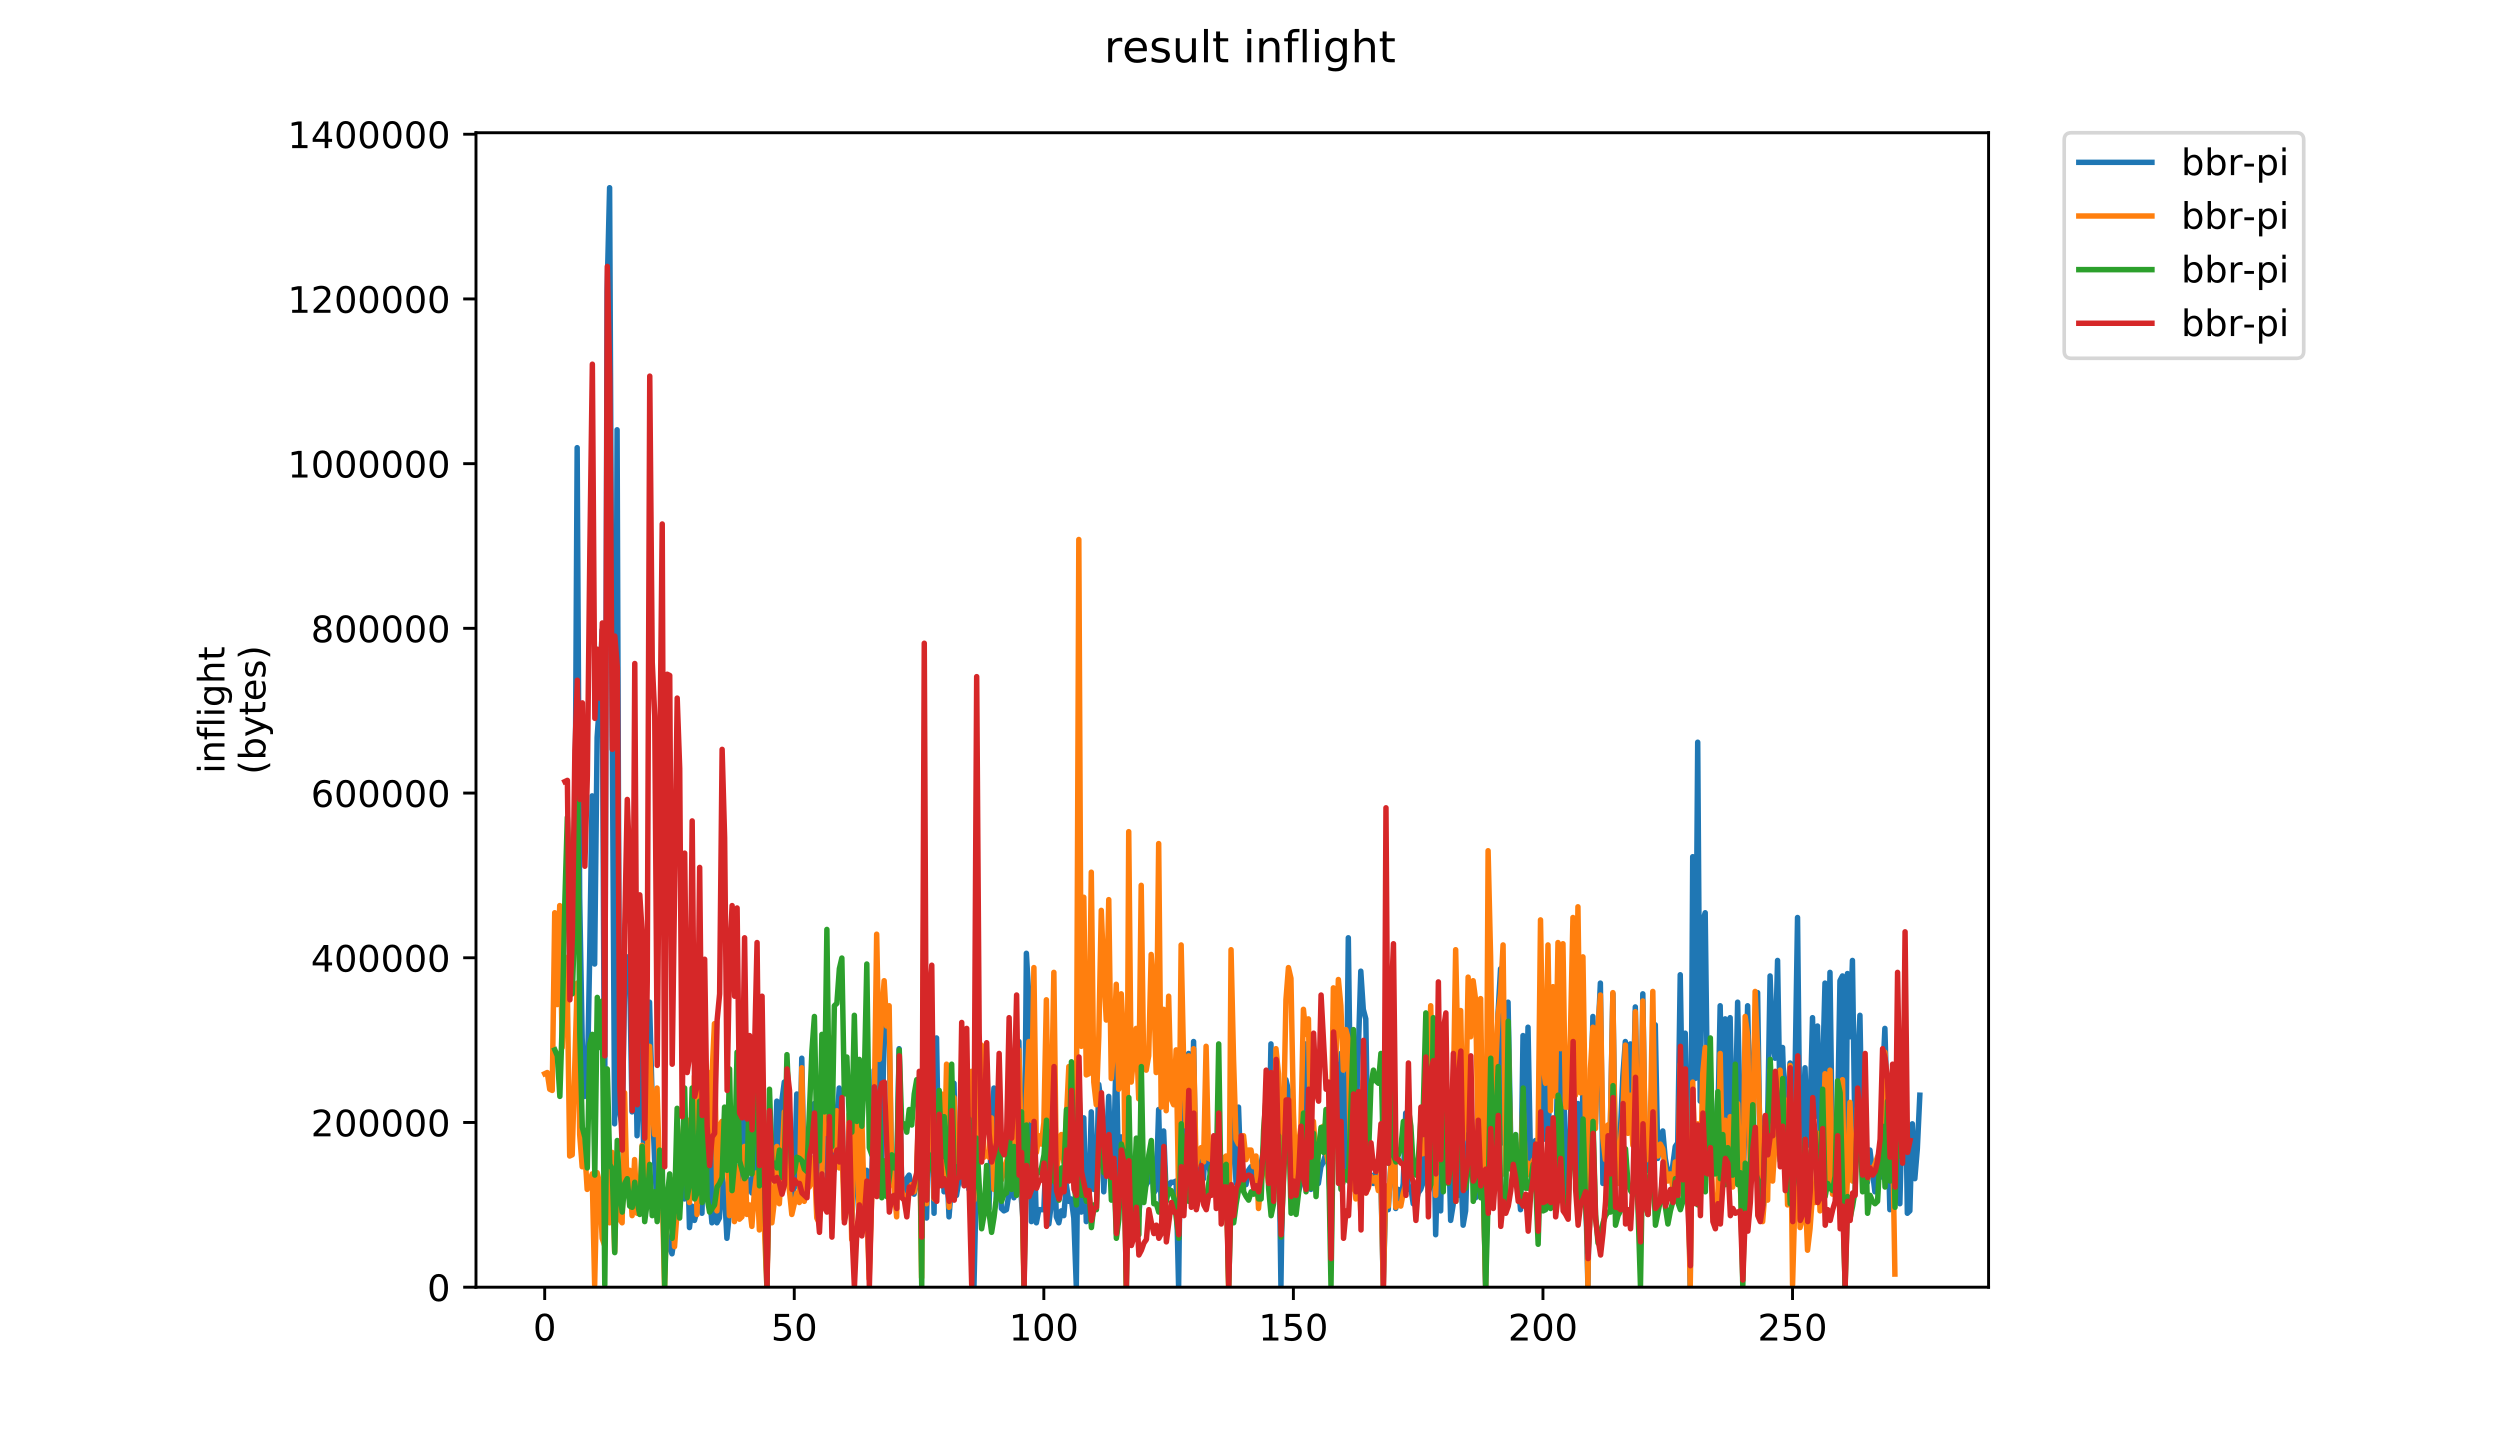 <?xml version="1.0" encoding="utf-8" standalone="no"?>
<!DOCTYPE svg PUBLIC "-//W3C//DTD SVG 1.1//EN"
  "http://www.w3.org/Graphics/SVG/1.1/DTD/svg11.dtd">
<!-- Created with matplotlib (https://matplotlib.org/) -->
<svg height="396pt" version="1.1" viewBox="0 0 684 396" width="684pt" xmlns="http://www.w3.org/2000/svg" xmlns:xlink="http://www.w3.org/1999/xlink">
 <defs>
  <style type="text/css">
*{stroke-linecap:butt;stroke-linejoin:round;}
  </style>
 </defs>
 <g id="figure_1">
  <g id="patch_1">
   <path d="M 0 396 
L 684 396 
L 684 0 
L 0 0 
z
" style="fill:#ffffff;"/>
  </g>
  <g id="axes_1">
   <g id="patch_2">
    <path d="M 130.23 352.174 
L 544.074 352.174 
L 544.074 36.319 
L 130.23 36.319 
z
" style="fill:#ffffff;"/>
   </g>
   <g id="matplotlib.axis_1">
    <g id="xtick_1">
     <g id="line2d_1">
      <defs>
       <path d="M 0 0 
L 0 3.5 
" id="mc239a7b571" style="stroke:#000000;stroke-width:0.8;"/>
      </defs>
      <g>
       <use style="stroke:#000000;stroke-width:0.8;" x="149.029" xlink:href="#mc239a7b571" y="352.174"/>
      </g>
     </g>
     <g id="text_1">
      <!-- 0 -->
      <defs>
       <path d="M 31.781 66.406 
Q 24.172 66.406 20.328 58.906 
Q 16.5 51.422 16.5 36.375 
Q 16.5 21.391 20.328 13.891 
Q 24.172 6.391 31.781 6.391 
Q 39.453 6.391 43.281 13.891 
Q 47.125 21.391 47.125 36.375 
Q 47.125 51.422 43.281 58.906 
Q 39.453 66.406 31.781 66.406 
z
M 31.781 74.219 
Q 44.047 74.219 50.516 64.516 
Q 56.984 54.828 56.984 36.375 
Q 56.984 17.969 50.516 8.266 
Q 44.047 -1.422 31.781 -1.422 
Q 19.531 -1.422 13.062 8.266 
Q 6.594 17.969 6.594 36.375 
Q 6.594 54.828 13.062 64.516 
Q 19.531 74.219 31.781 74.219 
z
" id="DejaVuSans-48"/>
      </defs>
      <g transform="translate(145.848 366.773)scale(0.1 -0.1)">
       <use xlink:href="#DejaVuSans-48"/>
      </g>
     </g>
    </g>
    <g id="xtick_2">
     <g id="line2d_2">
      <g>
       <use style="stroke:#000000;stroke-width:0.8;" x="217.31" xlink:href="#mc239a7b571" y="352.174"/>
      </g>
     </g>
     <g id="text_2">
      <!-- 50 -->
      <defs>
       <path d="M 10.797 72.906 
L 49.516 72.906 
L 49.516 64.594 
L 19.828 64.594 
L 19.828 46.734 
Q 21.969 47.469 24.109 47.828 
Q 26.266 48.188 28.422 48.188 
Q 40.625 48.188 47.75 41.5 
Q 54.891 34.812 54.891 23.391 
Q 54.891 11.625 47.562 5.094 
Q 40.234 -1.422 26.906 -1.422 
Q 22.312 -1.422 17.547 -0.641 
Q 12.797 0.141 7.719 1.703 
L 7.719 11.625 
Q 12.109 9.234 16.797 8.062 
Q 21.484 6.891 26.703 6.891 
Q 35.156 6.891 40.078 11.328 
Q 45.016 15.766 45.016 23.391 
Q 45.016 31 40.078 35.438 
Q 35.156 39.891 26.703 39.891 
Q 22.75 39.891 18.812 39.016 
Q 14.891 38.141 10.797 36.281 
z
" id="DejaVuSans-53"/>
      </defs>
      <g transform="translate(210.947 366.773)scale(0.1 -0.1)">
       <use xlink:href="#DejaVuSans-53"/>
       <use x="63.623" xlink:href="#DejaVuSans-48"/>
      </g>
     </g>
    </g>
    <g id="xtick_3">
     <g id="line2d_3">
      <g>
       <use style="stroke:#000000;stroke-width:0.8;" x="285.591" xlink:href="#mc239a7b571" y="352.174"/>
      </g>
     </g>
     <g id="text_3">
      <!-- 100 -->
      <defs>
       <path d="M 12.406 8.297 
L 28.516 8.297 
L 28.516 63.922 
L 10.984 60.406 
L 10.984 69.391 
L 28.422 72.906 
L 38.281 72.906 
L 38.281 8.297 
L 54.391 8.297 
L 54.391 0 
L 12.406 0 
z
" id="DejaVuSans-49"/>
      </defs>
      <g transform="translate(276.047 366.773)scale(0.1 -0.1)">
       <use xlink:href="#DejaVuSans-49"/>
       <use x="63.623" xlink:href="#DejaVuSans-48"/>
       <use x="127.246" xlink:href="#DejaVuSans-48"/>
      </g>
     </g>
    </g>
    <g id="xtick_4">
     <g id="line2d_4">
      <g>
       <use style="stroke:#000000;stroke-width:0.8;" x="353.872" xlink:href="#mc239a7b571" y="352.174"/>
      </g>
     </g>
     <g id="text_4">
      <!-- 150 -->
      <g transform="translate(344.328 366.773)scale(0.1 -0.1)">
       <use xlink:href="#DejaVuSans-49"/>
       <use x="63.623" xlink:href="#DejaVuSans-53"/>
       <use x="127.246" xlink:href="#DejaVuSans-48"/>
      </g>
     </g>
    </g>
    <g id="xtick_5">
     <g id="line2d_5">
      <g>
       <use style="stroke:#000000;stroke-width:0.8;" x="422.153" xlink:href="#mc239a7b571" y="352.174"/>
      </g>
     </g>
     <g id="text_5">
      <!-- 200 -->
      <defs>
       <path d="M 19.188 8.297 
L 53.609 8.297 
L 53.609 0 
L 7.328 0 
L 7.328 8.297 
Q 12.938 14.109 22.625 23.891 
Q 32.328 33.688 34.812 36.531 
Q 39.547 41.844 41.422 45.531 
Q 43.312 49.219 43.312 52.781 
Q 43.312 58.594 39.234 62.25 
Q 35.156 65.922 28.609 65.922 
Q 23.969 65.922 18.812 64.312 
Q 13.672 62.703 7.812 59.422 
L 7.812 69.391 
Q 13.766 71.781 18.938 73 
Q 24.125 74.219 28.422 74.219 
Q 39.75 74.219 46.484 68.547 
Q 53.219 62.891 53.219 53.422 
Q 53.219 48.922 51.531 44.891 
Q 49.859 40.875 45.406 35.406 
Q 44.188 33.984 37.641 27.219 
Q 31.109 20.453 19.188 8.297 
z
" id="DejaVuSans-50"/>
      </defs>
      <g transform="translate(412.609 366.773)scale(0.1 -0.1)">
       <use xlink:href="#DejaVuSans-50"/>
       <use x="63.623" xlink:href="#DejaVuSans-48"/>
       <use x="127.246" xlink:href="#DejaVuSans-48"/>
      </g>
     </g>
    </g>
    <g id="xtick_6">
     <g id="line2d_6">
      <g>
       <use style="stroke:#000000;stroke-width:0.8;" x="490.434" xlink:href="#mc239a7b571" y="352.174"/>
      </g>
     </g>
     <g id="text_6">
      <!-- 250 -->
      <g transform="translate(480.89 366.773)scale(0.1 -0.1)">
       <use xlink:href="#DejaVuSans-50"/>
       <use x="63.623" xlink:href="#DejaVuSans-53"/>
       <use x="127.246" xlink:href="#DejaVuSans-48"/>
      </g>
     </g>
    </g>
   </g>
   <g id="matplotlib.axis_2">
    <g id="ytick_1">
     <g id="line2d_7">
      <defs>
       <path d="M 0 0 
L -3.5 0 
" id="m92e11a255a" style="stroke:#000000;stroke-width:0.8;"/>
      </defs>
      <g>
       <use style="stroke:#000000;stroke-width:0.8;" x="130.23" xlink:href="#m92e11a255a" y="352.174"/>
      </g>
     </g>
     <g id="text_7">
      <!-- 0 -->
      <g transform="translate(116.868 355.973)scale(0.1 -0.1)">
       <use xlink:href="#DejaVuSans-48"/>
      </g>
     </g>
    </g>
    <g id="ytick_2">
     <g id="line2d_8">
      <g>
       <use style="stroke:#000000;stroke-width:0.8;" x="130.23" xlink:href="#m92e11a255a" y="307.11"/>
      </g>
     </g>
     <g id="text_8">
      <!-- 200000 -->
      <g transform="translate(85.055 310.909)scale(0.1 -0.1)">
       <use xlink:href="#DejaVuSans-50"/>
       <use x="63.623" xlink:href="#DejaVuSans-48"/>
       <use x="127.246" xlink:href="#DejaVuSans-48"/>
       <use x="190.869" xlink:href="#DejaVuSans-48"/>
       <use x="254.492" xlink:href="#DejaVuSans-48"/>
       <use x="318.115" xlink:href="#DejaVuSans-48"/>
      </g>
     </g>
    </g>
    <g id="ytick_3">
     <g id="line2d_9">
      <g>
       <use style="stroke:#000000;stroke-width:0.8;" x="130.23" xlink:href="#m92e11a255a" y="262.046"/>
      </g>
     </g>
     <g id="text_9">
      <!-- 400000 -->
      <defs>
       <path d="M 37.797 64.312 
L 12.891 25.391 
L 37.797 25.391 
z
M 35.203 72.906 
L 47.609 72.906 
L 47.609 25.391 
L 58.016 25.391 
L 58.016 17.188 
L 47.609 17.188 
L 47.609 0 
L 37.797 0 
L 37.797 17.188 
L 4.891 17.188 
L 4.891 26.703 
z
" id="DejaVuSans-52"/>
      </defs>
      <g transform="translate(85.055 265.846)scale(0.1 -0.1)">
       <use xlink:href="#DejaVuSans-52"/>
       <use x="63.623" xlink:href="#DejaVuSans-48"/>
       <use x="127.246" xlink:href="#DejaVuSans-48"/>
       <use x="190.869" xlink:href="#DejaVuSans-48"/>
       <use x="254.492" xlink:href="#DejaVuSans-48"/>
       <use x="318.115" xlink:href="#DejaVuSans-48"/>
      </g>
     </g>
    </g>
    <g id="ytick_4">
     <g id="line2d_10">
      <g>
       <use style="stroke:#000000;stroke-width:0.8;" x="130.23" xlink:href="#m92e11a255a" y="216.982"/>
      </g>
     </g>
     <g id="text_10">
      <!-- 600000 -->
      <defs>
       <path d="M 33.016 40.375 
Q 26.375 40.375 22.484 35.828 
Q 18.609 31.297 18.609 23.391 
Q 18.609 15.531 22.484 10.953 
Q 26.375 6.391 33.016 6.391 
Q 39.656 6.391 43.531 10.953 
Q 47.406 15.531 47.406 23.391 
Q 47.406 31.297 43.531 35.828 
Q 39.656 40.375 33.016 40.375 
z
M 52.594 71.297 
L 52.594 62.312 
Q 48.875 64.062 45.094 64.984 
Q 41.312 65.922 37.594 65.922 
Q 27.828 65.922 22.672 59.328 
Q 17.531 52.734 16.797 39.406 
Q 19.672 43.656 24.016 45.922 
Q 28.375 48.188 33.594 48.188 
Q 44.578 48.188 50.953 41.516 
Q 57.328 34.859 57.328 23.391 
Q 57.328 12.156 50.688 5.359 
Q 44.047 -1.422 33.016 -1.422 
Q 20.359 -1.422 13.672 8.266 
Q 6.984 17.969 6.984 36.375 
Q 6.984 53.656 15.188 63.938 
Q 23.391 74.219 37.203 74.219 
Q 40.922 74.219 44.703 73.484 
Q 48.484 72.75 52.594 71.297 
z
" id="DejaVuSans-54"/>
      </defs>
      <g transform="translate(85.055 220.782)scale(0.1 -0.1)">
       <use xlink:href="#DejaVuSans-54"/>
       <use x="63.623" xlink:href="#DejaVuSans-48"/>
       <use x="127.246" xlink:href="#DejaVuSans-48"/>
       <use x="190.869" xlink:href="#DejaVuSans-48"/>
       <use x="254.492" xlink:href="#DejaVuSans-48"/>
       <use x="318.115" xlink:href="#DejaVuSans-48"/>
      </g>
     </g>
    </g>
    <g id="ytick_5">
     <g id="line2d_11">
      <g>
       <use style="stroke:#000000;stroke-width:0.8;" x="130.23" xlink:href="#m92e11a255a" y="171.918"/>
      </g>
     </g>
     <g id="text_11">
      <!-- 800000 -->
      <defs>
       <path d="M 31.781 34.625 
Q 24.75 34.625 20.719 30.859 
Q 16.703 27.094 16.703 20.516 
Q 16.703 13.922 20.719 10.156 
Q 24.75 6.391 31.781 6.391 
Q 38.812 6.391 42.859 10.172 
Q 46.922 13.969 46.922 20.516 
Q 46.922 27.094 42.891 30.859 
Q 38.875 34.625 31.781 34.625 
z
M 21.922 38.812 
Q 15.578 40.375 12.031 44.719 
Q 8.5 49.078 8.5 55.328 
Q 8.5 64.062 14.719 69.141 
Q 20.953 74.219 31.781 74.219 
Q 42.672 74.219 48.875 69.141 
Q 55.078 64.062 55.078 55.328 
Q 55.078 49.078 51.531 44.719 
Q 48 40.375 41.703 38.812 
Q 48.828 37.156 52.797 32.312 
Q 56.781 27.484 56.781 20.516 
Q 56.781 9.906 50.312 4.234 
Q 43.844 -1.422 31.781 -1.422 
Q 19.734 -1.422 13.25 4.234 
Q 6.781 9.906 6.781 20.516 
Q 6.781 27.484 10.781 32.312 
Q 14.797 37.156 21.922 38.812 
z
M 18.312 54.391 
Q 18.312 48.734 21.844 45.562 
Q 25.391 42.391 31.781 42.391 
Q 38.141 42.391 41.719 45.562 
Q 45.312 48.734 45.312 54.391 
Q 45.312 60.062 41.719 63.234 
Q 38.141 66.406 31.781 66.406 
Q 25.391 66.406 21.844 63.234 
Q 18.312 60.062 18.312 54.391 
z
" id="DejaVuSans-56"/>
      </defs>
      <g transform="translate(85.055 175.718)scale(0.1 -0.1)">
       <use xlink:href="#DejaVuSans-56"/>
       <use x="63.623" xlink:href="#DejaVuSans-48"/>
       <use x="127.246" xlink:href="#DejaVuSans-48"/>
       <use x="190.869" xlink:href="#DejaVuSans-48"/>
       <use x="254.492" xlink:href="#DejaVuSans-48"/>
       <use x="318.115" xlink:href="#DejaVuSans-48"/>
      </g>
     </g>
    </g>
    <g id="ytick_6">
     <g id="line2d_12">
      <g>
       <use style="stroke:#000000;stroke-width:0.8;" x="130.23" xlink:href="#m92e11a255a" y="126.854"/>
      </g>
     </g>
     <g id="text_12">
      <!-- 1000000 -->
      <g transform="translate(78.693 130.654)scale(0.1 -0.1)">
       <use xlink:href="#DejaVuSans-49"/>
       <use x="63.623" xlink:href="#DejaVuSans-48"/>
       <use x="127.246" xlink:href="#DejaVuSans-48"/>
       <use x="190.869" xlink:href="#DejaVuSans-48"/>
       <use x="254.492" xlink:href="#DejaVuSans-48"/>
       <use x="318.115" xlink:href="#DejaVuSans-48"/>
       <use x="381.738" xlink:href="#DejaVuSans-48"/>
      </g>
     </g>
    </g>
    <g id="ytick_7">
     <g id="line2d_13">
      <g>
       <use style="stroke:#000000;stroke-width:0.8;" x="130.23" xlink:href="#m92e11a255a" y="81.791"/>
      </g>
     </g>
     <g id="text_13">
      <!-- 1200000 -->
      <g transform="translate(78.693 85.59)scale(0.1 -0.1)">
       <use xlink:href="#DejaVuSans-49"/>
       <use x="63.623" xlink:href="#DejaVuSans-50"/>
       <use x="127.246" xlink:href="#DejaVuSans-48"/>
       <use x="190.869" xlink:href="#DejaVuSans-48"/>
       <use x="254.492" xlink:href="#DejaVuSans-48"/>
       <use x="318.115" xlink:href="#DejaVuSans-48"/>
       <use x="381.738" xlink:href="#DejaVuSans-48"/>
      </g>
     </g>
    </g>
    <g id="ytick_8">
     <g id="line2d_14">
      <g>
       <use style="stroke:#000000;stroke-width:0.8;" x="130.23" xlink:href="#m92e11a255a" y="36.727"/>
      </g>
     </g>
     <g id="text_14">
      <!-- 1400000 -->
      <g transform="translate(78.693 40.526)scale(0.1 -0.1)">
       <use xlink:href="#DejaVuSans-49"/>
       <use x="63.623" xlink:href="#DejaVuSans-52"/>
       <use x="127.246" xlink:href="#DejaVuSans-48"/>
       <use x="190.869" xlink:href="#DejaVuSans-48"/>
       <use x="254.492" xlink:href="#DejaVuSans-48"/>
       <use x="318.115" xlink:href="#DejaVuSans-48"/>
       <use x="381.738" xlink:href="#DejaVuSans-48"/>
      </g>
     </g>
    </g>
    <g id="text_15">
     <!-- inflight -->
     <defs>
      <path d="M 9.422 54.688 
L 18.406 54.688 
L 18.406 0 
L 9.422 0 
z
M 9.422 75.984 
L 18.406 75.984 
L 18.406 64.594 
L 9.422 64.594 
z
" id="DejaVuSans-105"/>
      <path d="M 54.891 33.016 
L 54.891 0 
L 45.906 0 
L 45.906 32.719 
Q 45.906 40.484 42.875 44.328 
Q 39.844 48.188 33.797 48.188 
Q 26.516 48.188 22.312 43.547 
Q 18.109 38.922 18.109 30.906 
L 18.109 0 
L 9.078 0 
L 9.078 54.688 
L 18.109 54.688 
L 18.109 46.188 
Q 21.344 51.125 25.703 53.562 
Q 30.078 56 35.797 56 
Q 45.219 56 50.047 50.172 
Q 54.891 44.344 54.891 33.016 
z
" id="DejaVuSans-110"/>
      <path d="M 37.109 75.984 
L 37.109 68.5 
L 28.516 68.5 
Q 23.688 68.5 21.797 66.547 
Q 19.922 64.594 19.922 59.516 
L 19.922 54.688 
L 34.719 54.688 
L 34.719 47.703 
L 19.922 47.703 
L 19.922 0 
L 10.891 0 
L 10.891 47.703 
L 2.297 47.703 
L 2.297 54.688 
L 10.891 54.688 
L 10.891 58.5 
Q 10.891 67.625 15.141 71.797 
Q 19.391 75.984 28.609 75.984 
z
" id="DejaVuSans-102"/>
      <path d="M 9.422 75.984 
L 18.406 75.984 
L 18.406 0 
L 9.422 0 
z
" id="DejaVuSans-108"/>
      <path d="M 45.406 27.984 
Q 45.406 37.75 41.375 43.109 
Q 37.359 48.484 30.078 48.484 
Q 22.859 48.484 18.828 43.109 
Q 14.797 37.75 14.797 27.984 
Q 14.797 18.266 18.828 12.891 
Q 22.859 7.516 30.078 7.516 
Q 37.359 7.516 41.375 12.891 
Q 45.406 18.266 45.406 27.984 
z
M 54.391 6.781 
Q 54.391 -7.172 48.188 -13.984 
Q 42 -20.797 29.203 -20.797 
Q 24.469 -20.797 20.266 -20.094 
Q 16.062 -19.391 12.109 -17.922 
L 12.109 -9.188 
Q 16.062 -11.328 19.922 -12.344 
Q 23.781 -13.375 27.781 -13.375 
Q 36.625 -13.375 41.016 -8.766 
Q 45.406 -4.156 45.406 5.172 
L 45.406 9.625 
Q 42.625 4.781 38.281 2.391 
Q 33.938 0 27.875 0 
Q 17.828 0 11.672 7.656 
Q 5.516 15.328 5.516 27.984 
Q 5.516 40.672 11.672 48.328 
Q 17.828 56 27.875 56 
Q 33.938 56 38.281 53.609 
Q 42.625 51.219 45.406 46.391 
L 45.406 54.688 
L 54.391 54.688 
z
" id="DejaVuSans-103"/>
      <path d="M 54.891 33.016 
L 54.891 0 
L 45.906 0 
L 45.906 32.719 
Q 45.906 40.484 42.875 44.328 
Q 39.844 48.188 33.797 48.188 
Q 26.516 48.188 22.312 43.547 
Q 18.109 38.922 18.109 30.906 
L 18.109 0 
L 9.078 0 
L 9.078 75.984 
L 18.109 75.984 
L 18.109 46.188 
Q 21.344 51.125 25.703 53.562 
Q 30.078 56 35.797 56 
Q 45.219 56 50.047 50.172 
Q 54.891 44.344 54.891 33.016 
z
" id="DejaVuSans-104"/>
      <path d="M 18.312 70.219 
L 18.312 54.688 
L 36.812 54.688 
L 36.812 47.703 
L 18.312 47.703 
L 18.312 18.016 
Q 18.312 11.328 20.141 9.422 
Q 21.969 7.516 27.594 7.516 
L 36.812 7.516 
L 36.812 0 
L 27.594 0 
Q 17.188 0 13.234 3.875 
Q 9.281 7.766 9.281 18.016 
L 9.281 47.703 
L 2.688 47.703 
L 2.688 54.688 
L 9.281 54.688 
L 9.281 70.219 
z
" id="DejaVuSans-116"/>
     </defs>
     <g transform="translate(61.415 211.646)rotate(-90)scale(0.1 -0.1)">
      <use xlink:href="#DejaVuSans-105"/>
      <use x="27.783" xlink:href="#DejaVuSans-110"/>
      <use x="91.162" xlink:href="#DejaVuSans-102"/>
      <use x="126.367" xlink:href="#DejaVuSans-108"/>
      <use x="154.15" xlink:href="#DejaVuSans-105"/>
      <use x="181.934" xlink:href="#DejaVuSans-103"/>
      <use x="245.41" xlink:href="#DejaVuSans-104"/>
      <use x="308.789" xlink:href="#DejaVuSans-116"/>
     </g>
     <!-- (bytes) -->
     <defs>
      <path d="M 31 75.875 
Q 24.469 64.656 21.281 53.656 
Q 18.109 42.672 18.109 31.391 
Q 18.109 20.125 21.312 9.062 
Q 24.516 -2 31 -13.188 
L 23.188 -13.188 
Q 15.875 -1.703 12.234 9.375 
Q 8.594 20.453 8.594 31.391 
Q 8.594 42.281 12.203 53.312 
Q 15.828 64.359 23.188 75.875 
z
" id="DejaVuSans-40"/>
      <path d="M 48.688 27.297 
Q 48.688 37.203 44.609 42.844 
Q 40.531 48.484 33.406 48.484 
Q 26.266 48.484 22.188 42.844 
Q 18.109 37.203 18.109 27.297 
Q 18.109 17.391 22.188 11.75 
Q 26.266 6.109 33.406 6.109 
Q 40.531 6.109 44.609 11.75 
Q 48.688 17.391 48.688 27.297 
z
M 18.109 46.391 
Q 20.953 51.266 25.266 53.625 
Q 29.594 56 35.594 56 
Q 45.562 56 51.781 48.094 
Q 58.016 40.188 58.016 27.297 
Q 58.016 14.406 51.781 6.484 
Q 45.562 -1.422 35.594 -1.422 
Q 29.594 -1.422 25.266 0.953 
Q 20.953 3.328 18.109 8.203 
L 18.109 0 
L 9.078 0 
L 9.078 75.984 
L 18.109 75.984 
z
" id="DejaVuSans-98"/>
      <path d="M 32.172 -5.078 
Q 28.375 -14.844 24.75 -17.812 
Q 21.141 -20.797 15.094 -20.797 
L 7.906 -20.797 
L 7.906 -13.281 
L 13.188 -13.281 
Q 16.891 -13.281 18.938 -11.516 
Q 21 -9.766 23.484 -3.219 
L 25.094 0.875 
L 2.984 54.688 
L 12.5 54.688 
L 29.594 11.922 
L 46.688 54.688 
L 56.203 54.688 
z
" id="DejaVuSans-121"/>
      <path d="M 56.203 29.594 
L 56.203 25.203 
L 14.891 25.203 
Q 15.484 15.922 20.484 11.062 
Q 25.484 6.203 34.422 6.203 
Q 39.594 6.203 44.453 7.469 
Q 49.312 8.734 54.109 11.281 
L 54.109 2.781 
Q 49.266 0.734 44.188 -0.344 
Q 39.109 -1.422 33.891 -1.422 
Q 20.797 -1.422 13.156 6.188 
Q 5.516 13.812 5.516 26.812 
Q 5.516 40.234 12.766 48.109 
Q 20.016 56 32.328 56 
Q 43.359 56 49.781 48.891 
Q 56.203 41.797 56.203 29.594 
z
M 47.219 32.234 
Q 47.125 39.594 43.094 43.984 
Q 39.062 48.391 32.422 48.391 
Q 24.906 48.391 20.391 44.141 
Q 15.875 39.891 15.188 32.172 
z
" id="DejaVuSans-101"/>
      <path d="M 44.281 53.078 
L 44.281 44.578 
Q 40.484 46.531 36.375 47.5 
Q 32.281 48.484 27.875 48.484 
Q 21.188 48.484 17.844 46.438 
Q 14.5 44.391 14.5 40.281 
Q 14.5 37.156 16.891 35.375 
Q 19.281 33.594 26.516 31.984 
L 29.594 31.297 
Q 39.156 29.25 43.188 25.516 
Q 47.219 21.781 47.219 15.094 
Q 47.219 7.469 41.188 3.016 
Q 35.156 -1.422 24.609 -1.422 
Q 20.219 -1.422 15.453 -0.562 
Q 10.688 0.297 5.422 2 
L 5.422 11.281 
Q 10.406 8.688 15.234 7.391 
Q 20.062 6.109 24.812 6.109 
Q 31.156 6.109 34.562 8.281 
Q 37.984 10.453 37.984 14.406 
Q 37.984 18.062 35.516 20.016 
Q 33.062 21.969 24.703 23.781 
L 21.578 24.516 
Q 13.234 26.266 9.516 29.906 
Q 5.812 33.547 5.812 39.891 
Q 5.812 47.609 11.281 51.797 
Q 16.75 56 26.812 56 
Q 31.781 56 36.172 55.266 
Q 40.578 54.547 44.281 53.078 
z
" id="DejaVuSans-115"/>
      <path d="M 8.016 75.875 
L 15.828 75.875 
Q 23.141 64.359 26.781 53.312 
Q 30.422 42.281 30.422 31.391 
Q 30.422 20.453 26.781 9.375 
Q 23.141 -1.703 15.828 -13.188 
L 8.016 -13.188 
Q 14.5 -2 17.703 9.062 
Q 20.906 20.125 20.906 31.391 
Q 20.906 42.672 17.703 53.656 
Q 14.5 64.656 8.016 75.875 
z
" id="DejaVuSans-41"/>
     </defs>
     <g transform="translate(72.613 211.923)rotate(-90)scale(0.1 -0.1)">
      <use xlink:href="#DejaVuSans-40"/>
      <use x="39.014" xlink:href="#DejaVuSans-98"/>
      <use x="102.49" xlink:href="#DejaVuSans-121"/>
      <use x="161.67" xlink:href="#DejaVuSans-116"/>
      <use x="200.879" xlink:href="#DejaVuSans-101"/>
      <use x="262.402" xlink:href="#DejaVuSans-115"/>
      <use x="314.502" xlink:href="#DejaVuSans-41"/>
     </g>
    </g>
   </g>
   <g id="line2d_15">
    <path clip-path="url(#p7c28e3e205)" d="M 157.228 246.465 
L 157.911 122.485 
L 158.594 245.486 
L 159.277 283.985 
L 159.959 299.972 
L 160.642 298.993 
L 161.325 262.126 
L 162.008 217.754 
L 162.691 263.757 
L 163.373 201.767 
L 164.056 191.653 
L 164.739 172.403 
L 165.422 311.391 
L 166.105 79.745 
L 166.787 51.36 
L 167.47 192.958 
L 168.153 307.476 
L 168.836 117.591 
L 169.519 304.214 
L 170.202 307.802 
L 170.884 270.608 
L 171.567 261.799 
L 172.25 265.714 
L 172.933 304.214 
L 173.616 266.367 
L 174.298 310.739 
L 174.981 280.07 
L 175.664 298.667 
L 176.347 322.158 
L 177.03 291.489 
L 177.712 274.197 
L 178.395 299.32 
L 179.078 316.938 
L 179.761 330.641 
L 180.444 314.98 
L 181.809 335.861 
L 182.492 337.819 
L 183.175 341.407 
L 183.858 343.039 
L 184.541 338.145 
L 185.223 328.357 
L 186.589 313.023 
L 187.272 328.031 
L 187.955 310.086 
L 188.637 335.861 
L 189.32 329.988 
L 190.003 333.903 
L 190.686 331.293 
L 191.369 306.171 
L 192.051 331.946 
L 192.734 304.54 
L 193.417 308.455 
L 194.1 326.726 
L 194.783 334.556 
L 195.466 311.718 
L 196.148 334.556 
L 196.831 333.251 
L 197.514 321.505 
L 198.197 325.421 
L 198.88 338.797 
L 199.562 331.946 
L 200.245 309.434 
L 200.928 311.391 
L 201.611 302.908 
L 202.294 301.93 
L 202.976 328.683 
L 203.659 300.625 
L 204.342 326.073 
L 205.025 322.811 
L 205.708 326.399 
L 206.39 314.98 
L 207.073 309.76 
L 207.756 330.315 
L 208.439 322.484 
L 209.122 326.399 
L 209.805 351.848 
L 210.487 315.306 
L 211.17 322.158 
L 211.853 323.137 
L 212.536 301.277 
L 213.219 322.158 
L 213.901 301.277 
L 214.584 296.057 
L 215.267 316.285 
L 215.95 321.179 
L 216.633 329.01 
L 217.315 324.116 
L 217.998 299.32 
L 218.681 325.094 
L 219.364 289.532 
L 220.047 323.137 
L 220.729 321.505 
L 221.412 314.98 
L 222.095 311.391 
L 222.778 301.93 
L 223.461 321.179 
L 224.144 331.62 
L 224.826 319.222 
L 225.509 291.489 
L 226.192 318.569 
L 226.875 326.726 
L 227.558 290.837 
L 228.24 320.2 
L 229.606 297.688 
L 230.289 299.972 
L 230.972 329.662 
L 231.654 327.704 
L 232.337 310.086 
L 233.02 333.903 
L 234.386 313.023 
L 235.068 324.116 
L 235.751 330.315 
L 236.434 328.683 
L 237.117 320.2 
L 237.8 347.28 
L 238.483 324.768 
L 239.165 292.794 
L 239.848 312.044 
L 240.531 281.701 
L 241.214 319.874 
L 241.897 280.723 
L 242.579 282.354 
L 243.262 282.354 
L 243.945 320.853 
L 244.628 323.463 
L 245.311 327.052 
L 245.993 286.922 
L 246.676 323.463 
L 247.359 326.073 
L 248.042 322.484 
L 248.725 321.505 
L 249.408 324.768 
L 250.09 326.726 
L 250.773 323.463 
L 251.456 304.214 
L 252.139 319.222 
L 252.822 310.413 
L 253.504 333.251 
L 254.187 305.845 
L 254.87 296.383 
L 255.553 331.946 
L 256.236 283.985 
L 256.918 324.442 
L 257.601 300.951 
L 258.284 326.073 
L 258.967 316.938 
L 259.65 332.925 
L 260.332 324.116 
L 261.015 296.383 
L 261.698 327.052 
L 262.381 322.811 
L 263.064 308.781 
L 263.747 324.116 
L 264.429 306.824 
L 265.112 325.421 
L 265.795 307.15 
L 266.478 351.848 
L 267.161 321.505 
L 267.843 329.662 
L 268.526 331.946 
L 269.209 330.641 
L 269.892 328.357 
L 270.575 330.641 
L 271.257 310.086 
L 271.94 297.688 
L 272.623 328.031 
L 273.306 317.59 
L 273.989 330.641 
L 274.671 331.293 
L 275.354 330.967 
L 276.037 326.726 
L 276.72 308.129 
L 277.403 327.704 
L 278.086 312.37 
L 278.768 284.964 
L 279.451 328.031 
L 280.134 337.166 
L 280.817 260.821 
L 281.5 272.892 
L 282.182 334.23 
L 282.865 309.434 
L 283.548 334.556 
L 284.231 330.967 
L 285.596 330.967 
L 286.279 314.001 
L 286.962 334.882 
L 287.645 329.336 
L 288.328 310.086 
L 289.01 332.925 
L 289.693 334.556 
L 290.376 331.293 
L 291.059 332.598 
L 291.742 324.116 
L 292.425 328.683 
L 293.107 328.031 
L 293.79 333.251 
L 294.473 351.848 
L 295.156 294.426 
L 295.839 331.62 
L 296.521 305.845 
L 297.204 334.23 
L 297.887 329.01 
L 298.57 304.214 
L 299.253 325.421 
L 299.935 324.442 
L 300.618 296.709 
L 301.301 301.93 
L 301.984 326.073 
L 302.667 314.328 
L 303.35 299.972 
L 304.032 321.505 
L 304.715 315.959 
L 305.398 286.269 
L 306.081 325.747 
L 306.764 311.065 
L 307.446 319.548 
L 308.129 336.514 
L 308.812 311.391 
L 309.495 326.073 
L 310.178 325.094 
L 310.86 324.768 
L 311.543 332.598 
L 312.226 325.421 
L 312.909 325.421 
L 313.592 324.116 
L 314.274 323.137 
L 314.957 314.328 
L 315.64 326.399 
L 316.323 325.421 
L 317.006 303.561 
L 317.689 329.988 
L 318.371 309.434 
L 319.054 326.399 
L 319.737 324.442 
L 320.42 323.463 
L 321.103 323.463 
L 321.785 323.137 
L 322.468 352.174 
L 323.151 296.057 
L 323.834 293.773 
L 324.517 318.569 
L 325.199 288.227 
L 325.882 320.2 
L 326.565 284.964 
L 327.248 327.052 
L 327.931 317.917 
L 328.613 317.59 
L 329.296 322.484 
L 329.979 307.15 
L 330.662 318.895 
L 332.028 324.442 
L 332.71 326.726 
L 333.393 311.718 
L 334.076 329.988 
L 334.759 320.527 
L 335.442 319.548 
L 336.124 337.166 
L 336.807 299.646 
L 337.49 305.845 
L 338.173 323.789 
L 338.856 302.908 
L 339.538 322.158 
L 340.221 321.505 
L 340.904 324.116 
L 341.587 320.2 
L 342.27 319.222 
L 342.953 322.484 
L 343.635 319.222 
L 344.318 322.811 
L 346.367 310.739 
L 347.049 320.527 
L 347.732 285.617 
L 348.415 326.399 
L 349.098 291.816 
L 349.781 302.256 
L 350.463 351.848 
L 351.146 302.908 
L 351.829 295.404 
L 352.512 298.341 
L 353.195 309.434 
L 353.877 329.01 
L 354.56 327.052 
L 355.243 326.073 
L 355.926 323.789 
L 356.609 311.718 
L 357.292 285.617 
L 357.974 300.298 
L 358.657 325.421 
L 359.34 314.654 
L 360.023 324.116 
L 360.706 323.789 
L 361.388 319.222 
L 362.071 317.917 
L 362.754 315.633 
L 363.437 318.243 
L 364.12 331.293 
L 364.802 301.93 
L 365.485 297.688 
L 366.168 309.434 
L 366.851 288.227 
L 367.534 319.874 
L 368.216 319.222 
L 368.899 256.579 
L 369.582 308.455 
L 370.265 313.349 
L 370.948 309.76 
L 372.313 265.714 
L 372.996 276.155 
L 373.679 278.765 
L 374.362 320.527 
L 375.045 321.505 
L 375.727 323.789 
L 376.41 320.853 
L 377.093 322.811 
L 377.776 321.179 
L 378.459 351.848 
L 379.141 327.052 
L 379.824 330.967 
L 380.507 318.895 
L 381.19 298.993 
L 381.873 330.641 
L 382.555 325.421 
L 383.238 328.683 
L 383.921 323.789 
L 384.604 304.54 
L 385.287 325.421 
L 385.97 324.768 
L 386.652 329.336 
L 387.335 329.336 
L 388.018 326.399 
L 388.701 325.421 
L 389.384 323.463 
L 390.066 305.519 
L 391.432 283.985 
L 392.115 298.667 
L 392.798 337.819 
L 393.48 314.328 
L 394.163 331.293 
L 394.846 294.752 
L 395.529 301.277 
L 396.212 305.845 
L 396.895 333.903 
L 397.577 329.662 
L 398.26 298.667 
L 398.943 327.052 
L 399.626 319.548 
L 400.309 335.208 
L 400.991 331.293 
L 401.674 310.413 
L 402.357 317.264 
L 403.04 310.086 
L 403.723 327.704 
L 404.405 315.959 
L 405.088 284.638 
L 406.454 352.174 
L 407.819 274.197 
L 408.502 307.802 
L 409.185 302.582 
L 409.868 277.134 
L 410.551 265.062 
L 411.234 312.696 
L 411.916 312.696 
L 412.599 274.197 
L 413.282 309.76 
L 413.965 314.654 
L 414.648 312.696 
L 415.33 323.137 
L 416.013 330.967 
L 416.696 283.333 
L 417.379 321.179 
L 418.062 281.049 
L 418.744 317.264 
L 419.427 313.349 
L 420.11 312.044 
L 420.793 328.683 
L 421.476 272.892 
L 422.158 310.413 
L 422.841 311.718 
L 423.524 295.078 
L 424.207 321.832 
L 424.89 317.59 
L 425.573 321.505 
L 426.255 287.248 
L 426.938 311.391 
L 427.621 282.68 
L 428.304 323.137 
L 428.987 329.988 
L 429.669 305.519 
L 430.352 286.922 
L 431.035 319.222 
L 431.718 301.93 
L 432.401 323.137 
L 433.083 298.341 
L 433.766 322.158 
L 434.449 351.848 
L 435.132 307.802 
L 435.815 278.112 
L 436.498 307.476 
L 437.18 283.985 
L 437.863 268.977 
L 438.546 323.789 
L 439.229 314.001 
L 439.912 308.781 
L 440.594 308.781 
L 441.277 271.913 
L 441.96 318.243 
L 442.643 312.044 
L 443.326 309.76 
L 444.008 294.426 
L 444.691 284.964 
L 445.374 304.214 
L 446.057 285.617 
L 446.74 304.54 
L 447.422 275.502 
L 448.105 309.107 
L 448.788 324.768 
L 449.471 271.913 
L 450.154 315.959 
L 450.837 320.2 
L 451.519 312.044 
L 452.202 292.142 
L 452.885 280.396 
L 453.568 316.938 
L 454.251 312.37 
L 454.933 309.434 
L 455.616 316.938 
L 456.299 320.853 
L 456.982 322.484 
L 457.665 318.895 
L 458.347 313.675 
L 459.03 312.696 
L 459.713 266.693 
L 460.396 307.802 
L 461.079 282.68 
L 461.761 311.391 
L 462.444 351.848 
L 463.127 234.393 
L 463.81 295.078 
L 464.493 203.072 
L 465.176 301.277 
L 465.858 252.011 
L 466.541 249.728 
L 467.224 304.54 
L 467.907 294.099 
L 468.59 308.455 
L 469.272 317.264 
L 469.955 309.107 
L 470.638 275.176 
L 471.321 307.476 
L 472.004 278.765 
L 472.686 311.065 
L 473.369 278.439 
L 474.052 315.306 
L 474.735 308.129 
L 475.418 274.197 
L 476.1 305.192 
L 476.783 330.315 
L 478.149 275.176 
L 478.832 305.845 
L 479.515 298.993 
L 480.197 281.375 
L 480.88 271.587 
L 481.563 317.917 
L 482.246 321.832 
L 482.929 305.519 
L 483.611 307.476 
L 484.294 267.02 
L 484.977 285.29 
L 485.66 289.532 
L 486.343 262.778 
L 487.025 303.235 
L 487.708 286.595 
L 488.391 307.15 
L 489.074 300.298 
L 489.757 290.837 
L 490.44 313.349 
L 491.122 294.099 
L 491.805 251.033 
L 492.488 314.98 
L 493.171 308.781 
L 493.854 292.142 
L 494.536 313.349 
L 495.219 305.192 
L 495.902 278.439 
L 496.585 305.519 
L 497.268 280.723 
L 497.95 309.76 
L 498.633 295.078 
L 499.316 268.977 
L 499.999 311.391 
L 500.682 266.041 
L 501.364 316.612 
L 502.047 309.76 
L 502.73 308.129 
L 503.413 268.325 
L 504.096 267.02 
L 504.779 351.848 
L 505.461 266.367 
L 506.144 283.659 
L 506.827 262.778 
L 507.51 311.065 
L 508.193 292.142 
L 508.875 277.786 
L 509.558 316.285 
L 510.241 305.519 
L 510.924 323.463 
L 511.607 314.654 
L 512.972 326.073 
L 513.655 319.222 
L 514.338 322.158 
L 515.021 296.709 
L 515.703 281.375 
L 517.069 330.967 
L 518.435 301.93 
L 519.118 318.243 
L 519.8 329.336 
L 520.483 302.908 
L 521.166 283.333 
L 521.849 331.946 
L 522.532 331.293 
L 523.214 307.476 
L 523.897 322.484 
L 524.58 314.328 
L 525.263 299.646 
L 525.263 299.646 
" style="fill:none;stroke:#1f77b4;stroke-linecap:square;stroke-width:1.5;"/>
   </g>
   <g id="line2d_16">
    <path clip-path="url(#p7c28e3e205)" d="M 149.041 293.773 
L 149.724 293.447 
L 150.407 298.015 
L 151.09 298.341 
L 151.772 249.728 
L 152.455 274.85 
L 153.138 247.77 
L 153.821 286.595 
L 154.504 261.799 
L 155.187 268.651 
L 155.869 316.285 
L 156.552 315.959 
L 157.918 268.977 
L 158.601 310.413 
L 159.283 319.222 
L 159.966 314.328 
L 160.649 325.421 
L 162.015 321.179 
L 162.697 351.522 
L 163.38 320.853 
L 164.063 323.789 
L 164.746 338.797 
L 165.429 340.755 
L 166.111 308.455 
L 166.794 334.556 
L 167.477 315.306 
L 168.16 342.386 
L 168.843 318.243 
L 169.526 333.577 
L 170.208 334.556 
L 170.891 298.993 
L 171.574 327.052 
L 172.257 320.2 
L 172.94 332.598 
L 173.622 317.264 
L 174.305 331.946 
L 174.988 329.662 
L 175.671 313.349 
L 176.354 330.967 
L 177.036 323.789 
L 177.719 286.269 
L 178.402 302.908 
L 179.085 310.413 
L 179.768 297.688 
L 180.451 321.505 
L 181.133 322.811 
L 181.816 351.848 
L 182.499 328.357 
L 183.182 335.208 
L 183.865 322.811 
L 184.547 341.081 
L 185.23 331.946 
L 185.913 317.59 
L 186.596 313.023 
L 187.279 305.519 
L 187.961 306.497 
L 188.644 329.01 
L 189.327 321.505 
L 190.01 294.426 
L 190.693 332.272 
L 192.058 282.028 
L 192.741 314.98 
L 193.424 293.121 
L 194.107 312.696 
L 194.79 294.426 
L 195.472 280.07 
L 196.155 331.293 
L 196.838 308.129 
L 197.521 306.824 
L 198.204 315.959 
L 198.886 314.001 
L 199.569 332.598 
L 200.252 309.76 
L 200.935 334.23 
L 201.618 319.222 
L 202.3 333.577 
L 202.983 332.925 
L 203.666 313.675 
L 204.349 332.272 
L 205.032 329.662 
L 205.714 335.535 
L 206.397 326.073 
L 207.08 320.853 
L 207.763 336.514 
L 208.446 307.15 
L 209.129 335.535 
L 209.811 351.848 
L 210.494 323.463 
L 211.177 334.556 
L 211.86 328.683 
L 212.543 313.675 
L 213.225 329.336 
L 213.908 317.917 
L 214.591 304.214 
L 215.274 320.527 
L 215.957 325.421 
L 216.639 332.272 
L 218.005 326.399 
L 218.688 329.01 
L 219.371 292.142 
L 220.053 328.683 
L 220.736 315.306 
L 221.419 324.768 
L 222.102 323.463 
L 222.785 316.612 
L 223.468 333.251 
L 224.15 334.556 
L 224.833 322.484 
L 225.516 299.32 
L 226.199 310.086 
L 226.882 283.659 
L 227.564 301.93 
L 228.247 314.654 
L 228.93 303.887 
L 229.613 319.548 
L 230.296 310.739 
L 230.978 333.577 
L 231.661 329.336 
L 232.344 304.866 
L 233.027 339.124 
L 233.71 291.163 
L 235.075 331.946 
L 235.758 304.214 
L 236.441 329.336 
L 237.124 328.031 
L 237.807 349.89 
L 239.172 305.519 
L 239.855 255.6 
L 240.538 289.858 
L 241.221 278.112 
L 241.903 268.325 
L 242.586 280.723 
L 243.269 275.176 
L 243.952 322.811 
L 244.635 325.094 
L 245.317 332.925 
L 246 295.078 
L 246.683 325.747 
L 247.366 327.378 
L 248.049 329.662 
L 248.732 325.747 
L 249.414 324.116 
L 250.097 326.073 
L 250.78 321.505 
L 251.463 299.646 
L 252.146 349.564 
L 252.828 234.393 
L 253.511 329.336 
L 254.194 293.447 
L 254.877 289.205 
L 255.56 328.031 
L 256.242 309.107 
L 256.925 316.285 
L 257.608 299.32 
L 258.291 322.484 
L 258.974 291.163 
L 259.656 330.315 
L 260.339 316.612 
L 261.022 300.298 
L 261.705 321.179 
L 262.388 319.874 
L 263.071 300.625 
L 263.753 320.2 
L 264.436 302.908 
L 265.119 320.2 
L 265.802 293.121 
L 266.485 328.357 
L 267.167 274.85 
L 267.85 314.328 
L 268.533 285.943 
L 269.216 316.612 
L 269.899 315.306 
L 270.581 316.612 
L 271.264 305.845 
L 271.947 325.421 
L 272.63 314.98 
L 273.313 309.107 
L 273.996 322.811 
L 275.361 317.917 
L 276.044 315.306 
L 276.727 289.205 
L 277.41 317.917 
L 278.092 290.51 
L 278.775 287.248 
L 279.458 314.654 
L 280.141 351.848 
L 280.824 300.625 
L 281.506 284.964 
L 282.189 306.497 
L 282.872 264.736 
L 283.555 315.306 
L 284.238 310.739 
L 284.92 313.023 
L 285.603 307.15 
L 286.286 273.545 
L 286.969 317.917 
L 287.652 304.214 
L 288.335 266.041 
L 289.017 320.853 
L 290.383 310.413 
L 291.066 317.917 
L 291.749 306.171 
L 292.431 291.816 
L 293.114 295.404 
L 293.797 324.116 
L 294.48 311.718 
L 295.163 147.607 
L 295.845 286.269 
L 296.528 245.486 
L 297.211 294.099 
L 297.894 293.773 
L 298.577 238.635 
L 299.259 296.057 
L 299.942 302.256 
L 300.625 283.659 
L 301.308 249.075 
L 301.991 266.041 
L 302.674 279.091 
L 303.356 246.139 
L 304.039 295.078 
L 304.722 286.595 
L 305.405 269.303 
L 306.088 298.015 
L 306.77 271.913 
L 307.453 285.29 
L 308.136 351.848 
L 308.819 227.542 
L 309.502 296.057 
L 310.867 281.375 
L 311.55 300.625 
L 312.233 242.224 
L 312.916 291.816 
L 313.598 292.794 
L 314.281 288.879 
L 314.964 261.147 
L 315.647 271.587 
L 316.33 293.447 
L 317.013 230.804 
L 317.695 302.908 
L 318.378 276.155 
L 319.061 303.887 
L 319.744 272.566 
L 320.427 300.625 
L 321.109 302.256 
L 321.792 287.248 
L 322.475 327.378 
L 323.158 258.537 
L 323.841 290.51 
L 324.523 308.129 
L 325.206 288.879 
L 325.889 313.349 
L 326.572 286.922 
L 327.255 318.895 
L 327.938 315.306 
L 328.62 314.001 
L 329.303 317.917 
L 329.986 286.269 
L 330.669 316.938 
L 331.352 317.264 
L 332.034 315.306 
L 332.717 319.874 
L 333.4 311.718 
L 334.083 327.378 
L 334.766 316.938 
L 335.448 316.285 
L 336.131 351.848 
L 336.814 259.842 
L 337.497 289.858 
L 338.18 311.718 
L 338.862 313.023 
L 339.545 311.391 
L 340.228 310.739 
L 340.911 317.264 
L 341.594 314.654 
L 342.277 314.654 
L 342.959 319.222 
L 343.642 316.285 
L 344.325 330.641 
L 345.008 323.137 
L 345.691 318.895 
L 346.373 318.569 
L 347.056 323.463 
L 347.739 317.264 
L 348.422 328.357 
L 349.105 286.922 
L 349.787 293.773 
L 350.47 331.62 
L 351.153 307.802 
L 351.836 273.545 
L 352.519 264.736 
L 353.201 267.672 
L 353.884 304.214 
L 354.567 323.789 
L 355.25 313.349 
L 355.933 308.129 
L 356.616 276.155 
L 357.298 283.006 
L 357.981 278.765 
L 358.664 315.306 
L 359.347 306.824 
L 360.03 316.285 
L 360.712 315.306 
L 361.395 310.086 
L 362.078 308.129 
L 362.761 314.654 
L 363.444 318.243 
L 364.126 319.548 
L 364.809 270.282 
L 365.492 290.184 
L 366.175 267.998 
L 366.858 275.176 
L 367.54 292.794 
L 368.223 281.701 
L 368.906 284.311 
L 369.589 325.421 
L 370.272 319.548 
L 370.955 328.031 
L 371.637 317.917 
L 372.32 331.946 
L 373.003 295.731 
L 373.686 326.399 
L 374.369 325.094 
L 375.051 321.832 
L 375.734 323.137 
L 376.417 322.158 
L 377.1 325.747 
L 377.783 320.527 
L 378.465 351.848 
L 379.148 324.442 
L 379.831 329.988 
L 380.514 319.548 
L 381.197 298.015 
L 381.88 330.315 
L 382.562 329.336 
L 383.245 329.988 
L 383.928 326.399 
L 384.611 324.116 
L 385.294 317.59 
L 385.976 315.959 
L 386.659 319.548 
L 387.342 320.2 
L 388.025 316.938 
L 388.708 315.633 
L 389.39 315.633 
L 390.073 300.298 
L 390.756 295.404 
L 391.439 275.176 
L 392.804 327.052 
L 393.487 300.625 
L 394.17 318.243 
L 394.853 281.701 
L 396.219 314.001 
L 396.901 315.633 
L 397.584 302.256 
L 398.267 259.842 
L 398.95 291.816 
L 399.633 276.481 
L 400.315 311.718 
L 400.998 305.192 
L 401.681 267.346 
L 402.364 283.659 
L 403.047 268.325 
L 403.729 273.545 
L 404.412 312.37 
L 405.095 273.219 
L 405.778 321.179 
L 406.461 351.848 
L 407.143 232.762 
L 407.826 261.799 
L 408.509 308.129 
L 409.875 277.46 
L 410.558 271.913 
L 411.24 258.537 
L 411.923 321.505 
L 412.606 283.006 
L 413.289 315.959 
L 413.972 314.328 
L 414.654 315.633 
L 415.337 320.2 
L 416.02 318.569 
L 416.703 301.93 
L 417.386 322.158 
L 418.068 318.243 
L 418.751 321.505 
L 419.434 317.59 
L 420.117 316.612 
L 420.8 313.349 
L 421.483 251.685 
L 422.165 291.489 
L 422.848 296.383 
L 423.531 258.537 
L 424.214 303.887 
L 424.897 269.956 
L 425.579 299.972 
L 426.262 257.884 
L 426.945 286.922 
L 427.628 258.21 
L 428.311 302.908 
L 428.993 302.908 
L 429.676 282.68 
L 430.359 251.033 
L 431.042 299.646 
L 431.725 248.096 
L 432.407 298.993 
L 433.09 261.799 
L 434.456 351.848 
L 435.139 292.468 
L 435.822 281.049 
L 436.504 308.781 
L 437.187 281.049 
L 437.87 272.24 
L 438.553 311.391 
L 439.236 317.264 
L 439.918 307.802 
L 440.601 307.476 
L 441.284 271.587 
L 441.967 318.569 
L 442.65 323.789 
L 443.332 312.696 
L 444.015 305.192 
L 444.698 285.943 
L 445.381 310.086 
L 446.064 299.646 
L 446.746 313.349 
L 447.429 276.807 
L 448.112 316.938 
L 448.795 318.569 
L 449.478 273.871 
L 450.161 313.023 
L 450.843 317.264 
L 451.526 308.129 
L 452.209 271.261 
L 452.892 314.98 
L 453.575 316.285 
L 454.257 313.023 
L 454.94 314.328 
L 455.623 319.874 
L 456.306 323.137 
L 456.989 321.179 
L 457.671 324.768 
L 458.354 317.917 
L 459.037 326.399 
L 459.72 291.163 
L 460.403 317.59 
L 461.085 299.32 
L 461.768 320.527 
L 462.451 351.848 
L 463.134 296.057 
L 463.817 322.811 
L 464.5 307.476 
L 465.182 325.421 
L 465.865 293.773 
L 466.548 286.595 
L 467.231 317.59 
L 467.914 311.391 
L 468.596 328.031 
L 469.279 327.052 
L 469.962 331.62 
L 470.645 288.227 
L 471.328 324.116 
L 472.01 306.497 
L 472.693 324.116 
L 473.376 305.519 
L 474.059 324.768 
L 474.742 317.917 
L 475.425 301.93 
L 476.107 323.789 
L 476.79 337.166 
L 477.473 278.112 
L 478.156 283.333 
L 478.839 319.222 
L 479.521 314.654 
L 480.204 271.261 
L 480.887 287.9 
L 482.253 334.23 
L 482.935 325.421 
L 483.618 328.357 
L 484.301 292.794 
L 484.984 323.137 
L 485.667 312.37 
L 486.349 311.065 
L 487.032 292.794 
L 487.715 318.895 
L 488.398 300.951 
L 489.081 329.662 
L 489.764 291.489 
L 490.446 351.522 
L 491.129 326.726 
L 491.812 295.731 
L 492.495 335.861 
L 493.178 333.251 
L 493.86 325.094 
L 494.543 342.06 
L 495.226 336.187 
L 495.909 326.726 
L 496.592 329.01 
L 497.274 310.086 
L 497.957 331.293 
L 498.64 318.243 
L 499.323 293.773 
L 500.006 323.463 
L 500.688 292.794 
L 501.371 326.726 
L 502.054 320.2 
L 502.737 315.959 
L 503.42 301.277 
L 504.103 295.404 
L 504.785 336.84 
L 505.468 322.158 
L 506.151 301.603 
L 506.834 323.137 
L 507.517 320.2 
L 508.199 303.235 
L 508.882 305.845 
L 509.565 320.527 
L 510.248 303.561 
L 510.931 322.811 
L 511.613 319.548 
L 512.296 319.874 
L 512.979 318.569 
L 513.662 316.612 
L 514.345 315.306 
L 515.028 308.781 
L 515.71 287.9 
L 517.076 318.895 
L 517.759 307.476 
L 518.442 348.585 
L 518.442 348.585 
" style="fill:none;stroke:#ff7f0e;stroke-linecap:square;stroke-width:1.5;"/>
   </g>
   <g id="line2d_17">
    <path clip-path="url(#p7c28e3e205)" d="M 151.808 287.248 
L 152.491 288.879 
L 153.174 299.972 
L 153.856 278.765 
L 154.539 246.791 
L 155.222 223.627 
L 155.905 241.897 
L 156.588 271.913 
L 157.27 250.706 
L 157.953 205.03 
L 158.636 283.006 
L 159.319 308.455 
L 160.002 311.065 
L 160.685 319.548 
L 161.367 285.617 
L 162.05 283.006 
L 162.733 321.505 
L 163.416 272.892 
L 164.099 286.595 
L 164.781 273.871 
L 165.464 351.522 
L 166.147 292.468 
L 166.83 318.569 
L 167.513 319.874 
L 168.195 342.713 
L 168.878 312.044 
L 169.561 326.726 
L 170.244 331.62 
L 170.927 323.789 
L 171.609 322.484 
L 172.292 329.988 
L 172.975 330.315 
L 173.658 323.463 
L 174.341 328.683 
L 175.024 332.272 
L 175.706 313.675 
L 176.389 334.23 
L 177.072 329.01 
L 177.755 318.569 
L 178.438 332.598 
L 179.12 326.073 
L 179.803 334.23 
L 180.486 314.654 
L 181.169 317.59 
L 181.852 351.848 
L 182.534 327.704 
L 183.217 321.179 
L 183.9 338.797 
L 184.583 329.662 
L 185.266 303.235 
L 185.948 333.251 
L 186.631 320.2 
L 187.314 297.688 
L 187.997 327.704 
L 188.68 323.789 
L 189.363 297.688 
L 190.045 328.031 
L 190.728 326.399 
L 191.411 301.277 
L 192.094 329.01 
L 192.777 289.205 
L 193.459 327.704 
L 194.142 331.62 
L 195.508 329.662 
L 196.191 324.768 
L 196.873 323.789 
L 197.556 322.158 
L 198.239 302.908 
L 198.922 320.2 
L 199.605 292.468 
L 200.288 325.747 
L 200.97 318.243 
L 201.653 287.9 
L 202.336 317.59 
L 203.702 322.484 
L 204.384 321.505 
L 205.067 296.709 
L 205.75 321.179 
L 206.433 291.163 
L 207.116 300.951 
L 207.798 324.442 
L 208.481 318.569 
L 209.164 320.527 
L 209.847 351.848 
L 210.53 298.015 
L 211.212 318.895 
L 211.895 318.243 
L 212.578 319.548 
L 213.261 314.654 
L 213.944 322.158 
L 214.627 318.569 
L 215.309 288.553 
L 216.675 321.505 
L 217.358 320.527 
L 218.041 316.612 
L 218.723 316.938 
L 219.406 317.59 
L 220.089 319.874 
L 220.772 320.527 
L 222.137 287.574 
L 222.82 278.112 
L 223.503 312.37 
L 224.186 317.59 
L 224.869 283.006 
L 225.551 304.214 
L 226.234 254.295 
L 226.917 306.497 
L 227.6 313.675 
L 228.283 275.176 
L 228.966 274.524 
L 229.648 265.062 
L 230.331 262.126 
L 231.014 299.32 
L 231.697 289.205 
L 232.38 306.824 
L 233.062 309.76 
L 233.745 277.786 
L 234.428 306.824 
L 235.111 289.858 
L 235.794 308.129 
L 236.476 295.078 
L 237.159 263.757 
L 237.842 314.001 
L 238.525 315.959 
L 239.208 302.908 
L 239.89 311.718 
L 240.573 303.235 
L 241.256 327.704 
L 241.939 317.59 
L 242.622 327.378 
L 243.305 322.158 
L 243.987 315.959 
L 244.67 319.548 
L 245.353 318.569 
L 246.036 287.248 
L 246.719 307.802 
L 247.401 307.476 
L 248.084 309.76 
L 248.767 303.561 
L 249.45 307.802 
L 250.133 299.32 
L 250.815 295.404 
L 251.498 296.383 
L 252.181 351.848 
L 252.864 240.266 
L 253.547 322.811 
L 254.23 315.959 
L 254.912 316.938 
L 255.595 321.832 
L 256.278 323.463 
L 256.961 298.341 
L 257.644 316.612 
L 258.326 305.519 
L 259.009 317.59 
L 259.692 321.832 
L 260.375 291.163 
L 261.058 322.484 
L 261.74 319.222 
L 262.423 321.505 
L 263.106 320.853 
L 263.789 319.222 
L 264.472 322.811 
L 265.154 306.171 
L 265.837 332.598 
L 266.52 324.442 
L 267.203 311.391 
L 268.569 336.187 
L 269.251 332.272 
L 269.934 318.895 
L 270.617 331.946 
L 271.3 337.166 
L 271.983 332.925 
L 272.665 327.052 
L 273.348 308.455 
L 274.031 328.683 
L 274.714 326.726 
L 275.397 326.399 
L 276.079 308.129 
L 276.762 325.421 
L 277.445 313.675 
L 278.128 327.052 
L 278.811 323.789 
L 279.493 304.214 
L 280.176 352.174 
L 280.859 307.802 
L 281.542 320.853 
L 282.225 315.633 
L 282.908 323.789 
L 283.59 320.853 
L 284.273 320.853 
L 284.956 319.548 
L 285.639 315.959 
L 286.322 306.497 
L 287.004 324.116 
L 287.687 309.434 
L 288.37 323.137 
L 289.053 323.789 
L 289.736 328.357 
L 290.418 319.548 
L 291.101 319.874 
L 291.784 303.561 
L 292.467 319.548 
L 293.15 290.51 
L 293.833 323.463 
L 294.515 329.662 
L 295.198 296.383 
L 295.881 327.052 
L 296.564 325.747 
L 297.247 328.683 
L 297.929 325.747 
L 298.612 335.861 
L 299.295 329.662 
L 299.978 330.967 
L 300.661 311.718 
L 301.343 310.739 
L 302.026 320.853 
L 302.709 312.696 
L 303.392 312.696 
L 304.075 328.357 
L 304.757 319.222 
L 305.44 338.797 
L 306.123 333.577 
L 306.806 313.023 
L 307.489 315.959 
L 308.172 351.848 
L 308.854 300.298 
L 309.537 332.925 
L 310.22 327.378 
L 310.903 311.391 
L 311.586 337.819 
L 312.268 291.816 
L 312.951 329.01 
L 313.634 323.463 
L 314.317 315.959 
L 315 312.044 
L 315.682 329.336 
L 316.365 329.336 
L 317.048 331.62 
L 317.731 331.293 
L 318.414 316.285 
L 319.096 328.683 
L 319.779 325.421 
L 320.462 325.747 
L 321.145 327.704 
L 322.511 338.797 
L 323.193 307.476 
L 323.876 328.031 
L 324.559 310.739 
L 325.242 328.683 
L 325.925 324.442 
L 326.607 329.01 
L 327.973 324.442 
L 328.656 326.073 
L 329.339 326.726 
L 330.021 328.357 
L 331.387 319.222 
L 332.07 324.768 
L 332.753 323.137 
L 333.435 285.617 
L 334.118 330.315 
L 334.801 319.548 
L 335.484 318.569 
L 336.167 351.848 
L 336.85 327.378 
L 337.532 334.556 
L 338.215 329.336 
L 338.898 325.421 
L 339.581 314.98 
L 340.264 326.073 
L 340.946 327.378 
L 341.629 328.357 
L 342.312 326.073 
L 342.995 326.726 
L 343.678 324.442 
L 344.36 328.031 
L 345.043 328.031 
L 345.726 309.107 
L 346.409 300.298 
L 347.092 325.094 
L 347.775 332.598 
L 348.457 329.336 
L 349.14 310.413 
L 349.823 310.739 
L 350.506 338.471 
L 351.871 306.824 
L 352.554 306.171 
L 353.237 331.946 
L 353.92 326.726 
L 354.603 332.272 
L 355.285 326.399 
L 355.968 314.001 
L 356.651 304.54 
L 357.334 326.073 
L 358.017 313.349 
L 358.699 325.094 
L 359.382 310.086 
L 360.065 327.378 
L 360.748 314.654 
L 361.431 308.455 
L 362.114 315.306 
L 362.796 303.561 
L 363.479 315.959 
L 364.162 351.848 
L 364.845 304.54 
L 365.528 312.044 
L 366.21 312.044 
L 366.893 325.421 
L 368.259 320.527 
L 368.942 323.137 
L 370.307 281.701 
L 370.99 318.895 
L 372.356 322.158 
L 373.038 320.527 
L 373.721 319.548 
L 374.404 316.938 
L 375.087 296.709 
L 375.77 292.794 
L 376.453 295.731 
L 377.135 296.383 
L 377.818 288.227 
L 378.501 316.938 
L 379.184 314.98 
L 379.867 318.243 
L 380.549 287.574 
L 381.232 315.959 
L 381.915 317.917 
L 383.281 314.001 
L 383.963 306.824 
L 384.646 319.222 
L 385.329 303.235 
L 386.012 308.129 
L 386.695 319.874 
L 387.378 321.505 
L 388.06 316.938 
L 388.743 306.497 
L 389.426 302.582 
L 390.109 277.134 
L 390.792 326.073 
L 391.474 324.116 
L 392.157 278.439 
L 392.84 312.37 
L 393.523 283.333 
L 394.206 313.349 
L 394.888 326.073 
L 395.571 298.667 
L 396.254 323.789 
L 396.937 318.895 
L 397.62 300.625 
L 398.302 328.683 
L 398.985 297.362 
L 399.668 303.561 
L 400.351 325.421 
L 401.034 325.094 
L 401.717 319.222 
L 402.399 298.993 
L 403.082 328.683 
L 403.765 324.768 
L 404.448 312.696 
L 405.131 327.704 
L 405.813 323.137 
L 406.496 351.848 
L 407.179 327.052 
L 407.862 289.532 
L 408.545 323.789 
L 409.91 291.816 
L 410.593 328.357 
L 411.276 325.747 
L 411.959 329.01 
L 412.641 279.418 
L 413.324 319.874 
L 414.007 313.675 
L 414.69 310.413 
L 415.373 326.726 
L 416.056 329.01 
L 416.738 297.688 
L 417.421 325.094 
L 418.104 325.094 
L 418.787 323.463 
L 419.47 318.569 
L 420.152 323.463 
L 420.835 340.429 
L 421.518 315.306 
L 422.201 331.293 
L 422.884 330.967 
L 423.566 310.413 
L 424.249 330.641 
L 424.932 310.086 
L 425.615 329.01 
L 426.298 299.646 
L 426.98 302.908 
L 427.663 328.683 
L 428.346 327.704 
L 429.029 331.293 
L 429.712 309.107 
L 430.395 313.675 
L 431.76 331.293 
L 432.443 327.704 
L 433.126 306.171 
L 433.809 329.336 
L 434.491 342.713 
L 435.174 330.315 
L 435.857 306.824 
L 436.54 332.272 
L 437.223 340.102 
L 437.905 338.145 
L 438.588 334.556 
L 439.271 332.598 
L 439.954 331.62 
L 440.637 331.62 
L 441.32 297.036 
L 442.002 335.208 
L 442.685 332.598 
L 443.368 331.293 
L 444.734 314.328 
L 445.416 323.789 
L 446.099 325.747 
L 446.782 326.726 
L 447.465 313.675 
L 448.148 330.315 
L 448.83 351.848 
L 449.513 312.37 
L 450.196 328.031 
L 450.879 332.272 
L 451.562 318.895 
L 452.244 315.959 
L 452.927 335.208 
L 454.293 328.357 
L 454.976 321.179 
L 455.659 330.315 
L 456.341 334.882 
L 457.024 331.293 
L 457.707 328.683 
L 458.39 322.484 
L 459.073 329.01 
L 459.755 330.967 
L 460.438 328.683 
L 461.121 309.76 
L 461.804 327.704 
L 462.487 333.577 
L 463.169 321.505 
L 463.852 314.654 
L 464.535 329.662 
L 465.218 321.832 
L 465.901 322.484 
L 466.583 326.073 
L 467.949 283.985 
L 468.632 321.179 
L 469.315 321.179 
L 469.998 298.667 
L 470.68 322.484 
L 471.363 310.413 
L 472.046 324.116 
L 472.729 314.001 
L 473.412 321.505 
L 474.094 321.505 
L 474.777 291.163 
L 475.46 324.116 
L 476.143 320.853 
L 476.826 351.848 
L 477.508 318.243 
L 478.191 330.315 
L 478.874 320.527 
L 479.557 302.256 
L 480.24 320.853 
L 481.605 324.442 
L 482.288 329.662 
L 482.971 308.129 
L 483.654 310.413 
L 484.337 289.858 
L 485.019 306.824 
L 485.702 293.773 
L 486.385 302.256 
L 487.068 317.59 
L 487.751 295.078 
L 488.433 319.874 
L 489.116 312.044 
L 489.799 329.336 
L 490.482 329.662 
L 491.165 309.434 
L 491.847 320.853 
L 492.53 325.421 
L 493.213 324.116 
L 493.896 311.718 
L 494.579 327.052 
L 495.262 321.505 
L 495.944 308.455 
L 496.627 309.76 
L 497.31 325.747 
L 497.993 324.768 
L 498.676 298.015 
L 499.358 327.378 
L 500.041 323.789 
L 500.724 325.094 
L 501.407 325.747 
L 502.09 321.832 
L 502.772 295.731 
L 503.455 298.993 
L 504.821 351.848 
L 505.504 327.378 
L 506.186 333.251 
L 506.869 329.988 
L 507.552 325.747 
L 508.235 302.908 
L 508.918 308.129 
L 509.601 326.073 
L 510.283 305.519 
L 510.966 331.946 
L 511.649 327.052 
L 512.332 328.683 
L 513.015 329.336 
L 513.697 328.683 
L 514.38 316.612 
L 515.063 308.129 
L 515.746 324.768 
L 516.429 301.277 
L 517.111 323.137 
L 517.794 298.993 
L 518.477 330.315 
L 519.16 304.866 
L 519.843 316.285 
L 519.843 316.285 
" style="fill:none;stroke:#2ca02c;stroke-linecap:square;stroke-width:1.5;"/>
   </g>
   <g id="line2d_18">
    <path clip-path="url(#p7c28e3e205)" d="M 154.556 213.839 
L 155.238 213.512 
L 155.921 273.545 
L 156.604 255.927 
L 157.287 205.356 
L 157.97 186.106 
L 158.652 218.733 
L 159.335 192.305 
L 160.018 237.003 
L 160.701 212.207 
L 161.384 150.544 
L 162.067 99.647 
L 162.749 196.547 
L 163.432 177.624 
L 164.115 191 
L 164.798 170.446 
L 165.481 288.879 
L 166.163 72.893 
L 166.846 103.562 
L 167.529 205.03 
L 168.212 174.035 
L 168.895 182.517 
L 169.577 297.362 
L 170.26 314.654 
L 170.943 252.99 
L 171.626 218.733 
L 172.309 237.982 
L 172.991 303.887 
L 173.674 181.539 
L 174.357 302.256 
L 175.04 244.834 
L 175.723 255.6 
L 176.406 311.391 
L 177.088 268.651 
L 177.771 102.909 
L 178.454 181.212 
L 179.137 195.894 
L 179.82 291.489 
L 180.502 210.25 
L 181.185 143.366 
L 181.868 319.222 
L 182.551 184.475 
L 183.234 184.801 
L 183.916 291.163 
L 185.282 191 
L 185.965 210.25 
L 186.648 305.519 
L 187.331 233.414 
L 188.013 293.447 
L 188.696 288.879 
L 189.379 224.605 
L 190.062 299.972 
L 190.745 297.036 
L 191.427 237.33 
L 192.11 305.192 
L 192.793 262.452 
L 193.476 308.129 
L 194.159 318.895 
L 194.841 311.065 
L 195.524 310.086 
L 196.207 279.091 
L 196.89 271.913 
L 197.573 205.03 
L 198.255 229.173 
L 198.938 298.341 
L 199.621 261.799 
L 200.304 247.77 
L 200.987 272.566 
L 201.67 248.423 
L 202.352 304.54 
L 203.035 305.845 
L 203.718 256.579 
L 204.401 306.171 
L 205.084 283.333 
L 205.766 309.107 
L 206.449 287.248 
L 207.132 257.884 
L 207.815 318.895 
L 208.498 272.566 
L 209.18 320.853 
L 209.863 351.848 
L 210.546 303.887 
L 211.229 322.158 
L 211.912 323.137 
L 212.594 322.158 
L 213.277 323.789 
L 213.96 326.726 
L 214.643 324.116 
L 215.326 292.468 
L 216.009 298.341 
L 216.691 325.421 
L 217.374 322.811 
L 218.057 323.789 
L 218.74 323.789 
L 219.423 326.399 
L 220.788 327.704 
L 221.471 316.285 
L 222.154 313.023 
L 222.837 304.54 
L 223.519 329.01 
L 224.202 337.166 
L 224.885 321.179 
L 225.568 330.315 
L 226.251 331.62 
L 226.933 305.519 
L 227.616 338.471 
L 228.299 317.917 
L 228.982 314.654 
L 229.665 317.917 
L 230.348 300.298 
L 231.03 334.556 
L 231.713 330.315 
L 232.396 307.15 
L 233.079 336.514 
L 233.762 352.174 
L 234.444 336.84 
L 235.127 329.662 
L 235.81 338.145 
L 236.493 332.598 
L 237.176 323.137 
L 237.858 351.848 
L 239.224 297.362 
L 239.907 327.378 
L 240.59 299.32 
L 241.273 296.383 
L 241.955 296.057 
L 243.321 331.62 
L 244.004 327.378 
L 244.687 327.052 
L 245.369 330.641 
L 246.052 288.879 
L 246.735 327.704 
L 247.418 328.357 
L 248.101 332.925 
L 248.783 324.768 
L 249.466 326.399 
L 250.832 320.853 
L 251.515 293.121 
L 252.197 338.471 
L 252.88 175.992 
L 253.563 328.357 
L 254.246 274.197 
L 254.929 264.083 
L 255.612 327.704 
L 256.294 328.683 
L 256.977 304.866 
L 257.66 324.442 
L 258.343 322.484 
L 259.026 324.442 
L 259.708 328.683 
L 260.391 303.887 
L 261.074 328.357 
L 261.757 322.484 
L 262.44 322.158 
L 263.122 279.744 
L 263.805 324.442 
L 264.488 281.375 
L 265.171 325.094 
L 265.854 351.522 
L 266.536 307.15 
L 267.219 185.128 
L 267.902 282.68 
L 268.585 317.917 
L 269.268 308.781 
L 269.951 285.29 
L 270.633 310.086 
L 271.316 317.917 
L 271.999 315.633 
L 272.682 312.696 
L 273.365 288.227 
L 274.047 314.654 
L 274.73 315.959 
L 275.413 310.739 
L 276.096 278.439 
L 276.779 311.391 
L 277.461 299.32 
L 278.144 272.24 
L 278.827 321.505 
L 279.51 315.306 
L 280.193 351.848 
L 280.875 318.895 
L 281.558 327.378 
L 282.241 325.421 
L 282.924 306.824 
L 283.607 325.094 
L 284.29 323.137 
L 284.972 322.811 
L 285.655 318.243 
L 286.338 335.535 
L 287.704 313.023 
L 288.386 291.816 
L 289.069 325.747 
L 289.752 328.031 
L 290.435 325.421 
L 291.118 326.073 
L 291.8 314.654 
L 292.483 323.137 
L 293.166 298.341 
L 293.849 325.421 
L 294.532 327.052 
L 295.215 289.205 
L 295.897 320.527 
L 297.263 327.052 
L 297.946 325.747 
L 298.629 333.903 
L 299.311 330.641 
L 299.994 330.315 
L 300.677 309.434 
L 301.36 298.993 
L 302.043 313.675 
L 302.725 321.832 
L 303.408 310.413 
L 304.091 322.158 
L 304.774 316.938 
L 305.457 337.492 
L 306.139 328.683 
L 306.822 314.654 
L 307.505 318.243 
L 308.188 351.848 
L 308.871 317.59 
L 309.554 340.755 
L 310.236 338.471 
L 310.919 330.315 
L 311.602 343.365 
L 312.285 342.06 
L 312.968 340.102 
L 313.65 339.124 
L 314.333 330.967 
L 315.016 334.556 
L 315.699 337.492 
L 316.382 335.208 
L 317.064 338.797 
L 317.747 337.492 
L 318.43 313.675 
L 319.113 339.776 
L 320.478 329.01 
L 321.161 331.62 
L 321.844 331.62 
L 322.527 337.819 
L 323.21 319.222 
L 323.893 332.598 
L 324.575 319.222 
L 325.258 298.341 
L 325.941 330.315 
L 326.624 304.54 
L 327.307 330.967 
L 327.989 327.704 
L 328.672 318.895 
L 329.355 329.662 
L 330.038 330.967 
L 330.721 327.052 
L 331.403 327.052 
L 332.086 310.739 
L 332.769 330.641 
L 333.452 304.54 
L 334.135 334.882 
L 334.818 324.768 
L 335.5 324.768 
L 336.183 351.848 
L 336.866 324.116 
L 337.549 332.598 
L 338.232 325.094 
L 338.914 323.463 
L 339.597 310.739 
L 340.28 322.811 
L 340.963 321.832 
L 341.646 321.505 
L 342.328 321.832 
L 343.011 325.094 
L 343.694 324.442 
L 344.377 326.073 
L 345.06 321.832 
L 345.742 313.349 
L 346.425 292.794 
L 347.108 323.789 
L 347.791 293.447 
L 348.474 328.683 
L 349.157 289.858 
L 349.839 318.243 
L 350.522 337.819 
L 351.205 320.853 
L 351.888 300.951 
L 352.571 300.951 
L 353.253 327.378 
L 353.936 323.137 
L 354.619 327.052 
L 355.302 321.179 
L 355.985 308.129 
L 356.667 322.484 
L 357.35 325.421 
L 358.033 298.015 
L 358.716 316.612 
L 359.399 282.68 
L 360.081 298.667 
L 360.764 301.277 
L 361.447 272.24 
L 362.813 298.015 
L 363.496 296.057 
L 364.178 344.344 
L 364.861 282.354 
L 365.544 291.489 
L 366.227 323.789 
L 366.91 306.824 
L 367.592 338.797 
L 368.275 331.293 
L 368.958 332.598 
L 369.641 318.243 
L 370.324 299.32 
L 371.006 326.073 
L 371.689 298.667 
L 372.372 336.514 
L 373.055 284.638 
L 373.738 326.399 
L 374.42 324.442 
L 375.103 312.696 
L 375.786 319.222 
L 376.469 320.527 
L 377.152 316.938 
L 377.835 307.476 
L 378.517 351.848 
L 379.2 221.016 
L 379.883 318.243 
L 380.566 275.829 
L 381.249 258.21 
L 381.931 316.938 
L 382.614 317.264 
L 383.297 318.243 
L 383.98 318.569 
L 384.663 327.052 
L 385.345 290.837 
L 386.028 321.505 
L 386.711 323.463 
L 387.394 333.903 
L 388.077 323.789 
L 388.76 302.908 
L 389.442 310.413 
L 390.125 289.205 
L 390.808 332.925 
L 391.491 292.794 
L 392.174 290.184 
L 392.856 321.179 
L 393.539 268.651 
L 394.222 317.264 
L 394.905 281.701 
L 395.588 277.134 
L 396.27 323.463 
L 396.953 317.264 
L 397.636 288.227 
L 398.319 328.683 
L 399.002 294.426 
L 399.684 287.574 
L 400.367 325.747 
L 401.733 317.264 
L 402.416 288.879 
L 403.099 323.137 
L 403.781 321.505 
L 404.464 306.497 
L 405.147 324.442 
L 405.83 320.853 
L 406.513 319.874 
L 407.195 331.946 
L 407.878 308.781 
L 408.561 330.641 
L 409.244 320.2 
L 409.927 305.192 
L 410.609 335.535 
L 411.292 328.683 
L 411.975 331.946 
L 412.658 329.988 
L 413.341 325.747 
L 414.023 318.569 
L 414.706 322.484 
L 415.389 328.683 
L 416.072 328.683 
L 416.755 329.988 
L 417.438 326.726 
L 418.12 336.84 
L 418.803 326.726 
L 419.486 322.484 
L 420.169 313.023 
L 420.852 336.84 
L 421.534 304.214 
L 422.217 329.01 
L 422.9 328.683 
L 423.583 308.781 
L 424.266 329.01 
L 424.948 305.845 
L 425.631 332.925 
L 426.314 326.726 
L 426.997 316.938 
L 427.68 331.293 
L 428.363 332.272 
L 429.045 333.577 
L 430.411 284.964 
L 431.094 325.421 
L 431.777 335.208 
L 432.459 329.336 
L 433.142 328.031 
L 433.825 326.073 
L 434.508 344.344 
L 435.191 329.662 
L 435.873 310.086 
L 436.556 333.577 
L 437.239 339.124 
L 437.922 343.365 
L 438.605 337.166 
L 439.287 328.683 
L 439.97 310.739 
L 440.653 321.179 
L 441.336 300.298 
L 442.019 330.315 
L 442.702 330.315 
L 443.384 330.967 
L 444.067 301.93 
L 444.75 334.882 
L 445.433 330.967 
L 446.116 336.187 
L 446.798 323.137 
L 447.481 294.752 
L 448.164 329.01 
L 448.847 339.776 
L 449.53 307.476 
L 450.212 329.662 
L 450.895 332.272 
L 451.578 322.158 
L 452.261 304.214 
L 452.944 330.641 
L 454.309 328.683 
L 454.992 317.917 
L 455.675 329.988 
L 457.041 325.421 
L 457.723 329.01 
L 458.406 323.463 
L 459.089 327.052 
L 459.772 286.269 
L 460.455 322.811 
L 461.137 292.468 
L 461.82 330.641 
L 462.503 346.301 
L 463.186 298.015 
L 463.869 329.336 
L 464.551 307.802 
L 465.234 332.598 
L 465.917 304.54 
L 466.6 320.853 
L 467.283 321.179 
L 467.965 314.001 
L 468.648 334.23 
L 469.331 336.187 
L 470.014 329.336 
L 470.697 334.882 
L 471.38 324.116 
L 472.062 316.938 
L 472.745 318.243 
L 473.428 332.598 
L 474.111 330.641 
L 474.794 331.946 
L 476.159 331.293 
L 476.842 350.217 
L 477.525 331.946 
L 478.208 336.84 
L 478.89 329.01 
L 479.573 314.328 
L 480.256 308.455 
L 480.939 332.598 
L 481.622 334.23 
L 482.305 329.988 
L 482.987 305.192 
L 483.67 315.959 
L 484.353 310.739 
L 485.036 310.739 
L 485.719 293.121 
L 486.401 303.561 
L 487.084 319.222 
L 487.767 308.129 
L 488.45 325.747 
L 489.133 317.59 
L 489.815 292.142 
L 490.498 334.23 
L 491.864 288.879 
L 492.547 333.903 
L 493.229 332.272 
L 493.912 311.718 
L 494.595 334.23 
L 495.278 326.073 
L 495.961 300.298 
L 496.644 312.37 
L 497.326 329.01 
L 498.009 327.704 
L 498.692 308.781 
L 499.375 335.208 
L 500.058 330.967 
L 500.74 333.903 
L 501.423 330.967 
L 502.106 328.683 
L 502.789 310.739 
L 503.472 336.187 
L 504.154 329.988 
L 504.837 351.848 
L 505.52 328.683 
L 506.203 333.903 
L 506.886 326.399 
L 507.568 327.052 
L 508.251 297.688 
L 508.934 305.519 
L 509.617 321.505 
L 510.3 288.227 
L 510.983 322.158 
L 511.665 319.548 
L 512.348 321.505 
L 513.031 320.527 
L 513.714 317.59 
L 514.397 311.718 
L 515.079 286.922 
L 515.762 289.532 
L 516.445 295.404 
L 517.128 316.612 
L 517.811 291.163 
L 518.493 324.768 
L 519.176 266.041 
L 519.859 307.15 
L 520.542 318.243 
L 521.225 254.948 
L 521.907 315.306 
L 522.59 312.044 
L 522.59 312.044 
" style="fill:none;stroke:#d62728;stroke-linecap:square;stroke-width:1.5;"/>
   </g>
   <g id="patch_3">
    <path d="M 130.23 352.174 
L 130.23 36.319 
" style="fill:none;stroke:#000000;stroke-linecap:square;stroke-linejoin:miter;stroke-width:0.8;"/>
   </g>
   <g id="patch_4">
    <path d="M 544.074 352.174 
L 544.074 36.319 
" style="fill:none;stroke:#000000;stroke-linecap:square;stroke-linejoin:miter;stroke-width:0.8;"/>
   </g>
   <g id="patch_5">
    <path d="M 130.23 352.174 
L 544.074 352.174 
" style="fill:none;stroke:#000000;stroke-linecap:square;stroke-linejoin:miter;stroke-width:0.8;"/>
   </g>
   <g id="patch_6">
    <path d="M 130.23 36.319 
L 544.074 36.319 
" style="fill:none;stroke:#000000;stroke-linecap:square;stroke-linejoin:miter;stroke-width:0.8;"/>
   </g>
   <g id="legend_1">
    <g id="patch_7">
     <path d="M 566.766 98.032 
L 628.299 98.032 
Q 630.299 98.032 630.299 96.032 
L 630.299 38.319 
Q 630.299 36.319 628.299 36.319 
L 566.766 36.319 
Q 564.766 36.319 564.766 38.319 
L 564.766 96.032 
Q 564.766 98.032 566.766 98.032 
z
" style="fill:#ffffff;opacity:0.8;stroke:#cccccc;stroke-linejoin:miter;"/>
    </g>
    <g id="line2d_19">
     <path d="M 568.766 44.417 
L 588.766 44.417 
" style="fill:none;stroke:#1f77b4;stroke-linecap:square;stroke-width:1.5;"/>
    </g>
    <g id="line2d_20"/>
    <g id="text_16">
     <!-- bbr-pi -->
     <defs>
      <path d="M 41.109 46.297 
Q 39.594 47.172 37.812 47.578 
Q 36.031 48 33.891 48 
Q 26.266 48 22.188 43.047 
Q 18.109 38.094 18.109 28.812 
L 18.109 0 
L 9.078 0 
L 9.078 54.688 
L 18.109 54.688 
L 18.109 46.188 
Q 20.953 51.172 25.484 53.578 
Q 30.031 56 36.531 56 
Q 37.453 56 38.578 55.875 
Q 39.703 55.766 41.062 55.516 
z
" id="DejaVuSans-114"/>
      <path d="M 4.891 31.391 
L 31.203 31.391 
L 31.203 23.391 
L 4.891 23.391 
z
" id="DejaVuSans-45"/>
      <path d="M 18.109 8.203 
L 18.109 -20.797 
L 9.078 -20.797 
L 9.078 54.688 
L 18.109 54.688 
L 18.109 46.391 
Q 20.953 51.266 25.266 53.625 
Q 29.594 56 35.594 56 
Q 45.562 56 51.781 48.094 
Q 58.016 40.188 58.016 27.297 
Q 58.016 14.406 51.781 6.484 
Q 45.562 -1.422 35.594 -1.422 
Q 29.594 -1.422 25.266 0.953 
Q 20.953 3.328 18.109 8.203 
z
M 48.688 27.297 
Q 48.688 37.203 44.609 42.844 
Q 40.531 48.484 33.406 48.484 
Q 26.266 48.484 22.188 42.844 
Q 18.109 37.203 18.109 27.297 
Q 18.109 17.391 22.188 11.75 
Q 26.266 6.109 33.406 6.109 
Q 40.531 6.109 44.609 11.75 
Q 48.688 17.391 48.688 27.297 
z
" id="DejaVuSans-112"/>
     </defs>
     <g transform="translate(596.766 47.917)scale(0.1 -0.1)">
      <use xlink:href="#DejaVuSans-98"/>
      <use x="63.477" xlink:href="#DejaVuSans-98"/>
      <use x="126.953" xlink:href="#DejaVuSans-114"/>
      <use x="167.973" xlink:href="#DejaVuSans-45"/>
      <use x="204.057" xlink:href="#DejaVuSans-112"/>
      <use x="267.533" xlink:href="#DejaVuSans-105"/>
     </g>
    </g>
    <g id="line2d_21">
     <path d="M 568.766 59.096 
L 588.766 59.096 
" style="fill:none;stroke:#ff7f0e;stroke-linecap:square;stroke-width:1.5;"/>
    </g>
    <g id="line2d_22"/>
    <g id="text_17">
     <!-- bbr-pi -->
     <g transform="translate(596.766 62.596)scale(0.1 -0.1)">
      <use xlink:href="#DejaVuSans-98"/>
      <use x="63.477" xlink:href="#DejaVuSans-98"/>
      <use x="126.953" xlink:href="#DejaVuSans-114"/>
      <use x="167.973" xlink:href="#DejaVuSans-45"/>
      <use x="204.057" xlink:href="#DejaVuSans-112"/>
      <use x="267.533" xlink:href="#DejaVuSans-105"/>
     </g>
    </g>
    <g id="line2d_23">
     <path d="M 568.766 73.774 
L 588.766 73.774 
" style="fill:none;stroke:#2ca02c;stroke-linecap:square;stroke-width:1.5;"/>
    </g>
    <g id="line2d_24"/>
    <g id="text_18">
     <!-- bbr-pi -->
     <g transform="translate(596.766 77.274)scale(0.1 -0.1)">
      <use xlink:href="#DejaVuSans-98"/>
      <use x="63.477" xlink:href="#DejaVuSans-98"/>
      <use x="126.953" xlink:href="#DejaVuSans-114"/>
      <use x="167.973" xlink:href="#DejaVuSans-45"/>
      <use x="204.057" xlink:href="#DejaVuSans-112"/>
      <use x="267.533" xlink:href="#DejaVuSans-105"/>
     </g>
    </g>
    <g id="line2d_25">
     <path d="M 568.766 88.452 
L 588.766 88.452 
" style="fill:none;stroke:#d62728;stroke-linecap:square;stroke-width:1.5;"/>
    </g>
    <g id="line2d_26"/>
    <g id="text_19">
     <!-- bbr-pi -->
     <g transform="translate(596.766 91.952)scale(0.1 -0.1)">
      <use xlink:href="#DejaVuSans-98"/>
      <use x="63.477" xlink:href="#DejaVuSans-98"/>
      <use x="126.953" xlink:href="#DejaVuSans-114"/>
      <use x="167.973" xlink:href="#DejaVuSans-45"/>
      <use x="204.057" xlink:href="#DejaVuSans-112"/>
      <use x="267.533" xlink:href="#DejaVuSans-105"/>
     </g>
    </g>
   </g>
  </g>
  <g id="text_20">
   <!-- result inflight -->
   <defs>
    <path d="M 8.5 21.578 
L 8.5 54.688 
L 17.484 54.688 
L 17.484 21.922 
Q 17.484 14.156 20.5 10.266 
Q 23.531 6.391 29.594 6.391 
Q 36.859 6.391 41.078 11.031 
Q 45.312 15.672 45.312 23.688 
L 45.312 54.688 
L 54.297 54.688 
L 54.297 0 
L 45.312 0 
L 45.312 8.406 
Q 42.047 3.422 37.719 1 
Q 33.406 -1.422 27.688 -1.422 
Q 18.266 -1.422 13.375 4.438 
Q 8.5 10.297 8.5 21.578 
z
M 31.109 56 
z
" id="DejaVuSans-117"/>
    <path id="DejaVuSans-32"/>
   </defs>
   <g transform="translate(302.11 17.038)scale(0.12 -0.12)">
    <use xlink:href="#DejaVuSans-114"/>
    <use x="41.082" xlink:href="#DejaVuSans-101"/>
    <use x="102.605" xlink:href="#DejaVuSans-115"/>
    <use x="154.705" xlink:href="#DejaVuSans-117"/>
    <use x="218.084" xlink:href="#DejaVuSans-108"/>
    <use x="245.867" xlink:href="#DejaVuSans-116"/>
    <use x="285.076" xlink:href="#DejaVuSans-32"/>
    <use x="316.863" xlink:href="#DejaVuSans-105"/>
    <use x="344.646" xlink:href="#DejaVuSans-110"/>
    <use x="408.025" xlink:href="#DejaVuSans-102"/>
    <use x="443.23" xlink:href="#DejaVuSans-108"/>
    <use x="471.014" xlink:href="#DejaVuSans-105"/>
    <use x="498.797" xlink:href="#DejaVuSans-103"/>
    <use x="562.273" xlink:href="#DejaVuSans-104"/>
    <use x="625.652" xlink:href="#DejaVuSans-116"/>
   </g>
  </g>
 </g>
 <defs>
  <clipPath id="p7c28e3e205">
   <rect height="315.855" width="413.844" x="130.23" y="36.319"/>
  </clipPath>
 </defs>
</svg>

